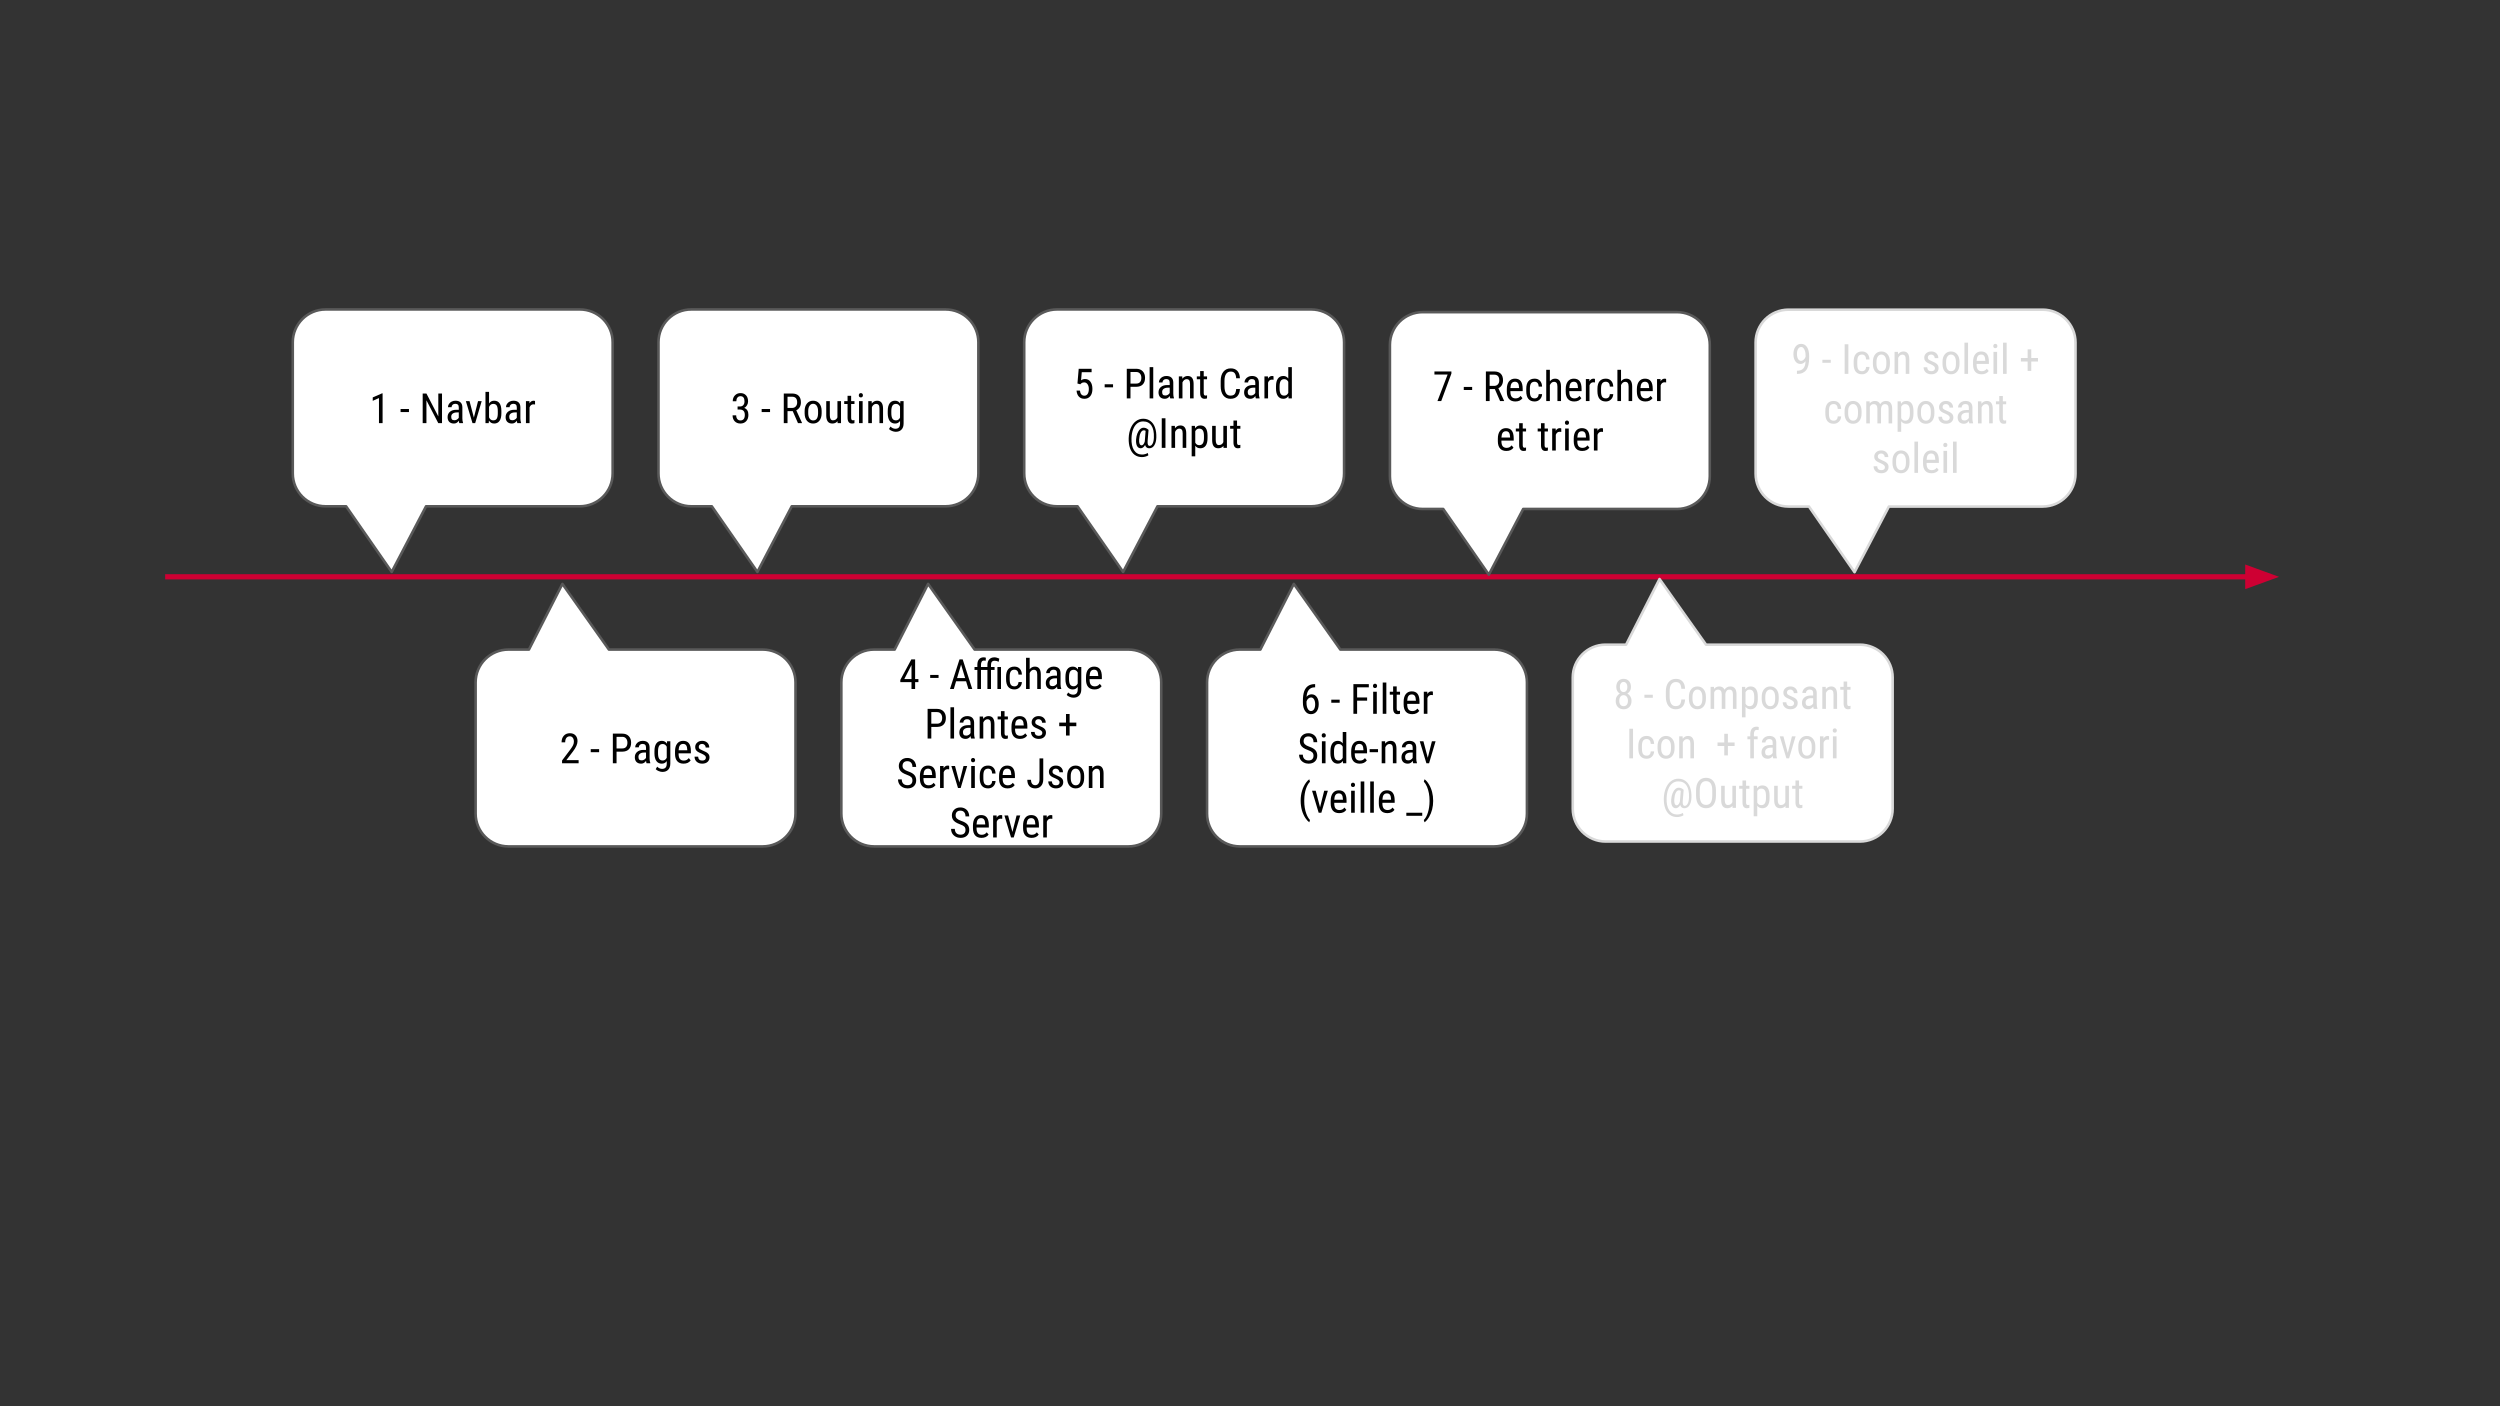 <svg version="1.1" viewBox="0.0 0.0 960.0 540.0" fill="none" stroke="none" stroke-linecap="square" stroke-miterlimit="10" xmlns:xlink="http://www.w3.org/1999/xlink" xmlns="http://www.w3.org/2000/svg"><rect x="0.0" y="0.0" width="960.0" height="540.0" fill="#333333" stroke="none"/><clipPath id="g2584d796cea_0_20.0"><path d="m0 0l960.0 0l0 540.0l-960.0 0l0 -540.0z" clip-rule="nonzero"/></clipPath><g clip-path="url(#g2584d796cea_0_20.0)"><path fill="#000000" fill-opacity="0.0" d="m0 0l960.0 0l0 540.0l-960.0 0z" fill-rule="evenodd"/><path fill="#000000" fill-opacity="0.0" d="m64.423 221.501l810.74 0" fill-rule="evenodd"/><path stroke="#ce0033" stroke-width="2.0" stroke-linejoin="round" stroke-linecap="butt" d="m64.423 221.501l798.74 0" fill-rule="evenodd"/><path fill="#ce0033" stroke="#ce0033" stroke-width="2.0" stroke-linecap="butt" d="m863.163 224.805l9.076 -3.303l-9.076 -3.303z" fill-rule="evenodd"/><path fill="#ffffff" d="m112.423 131.425l0 0c0 -6.958 5.641 -12.598 12.598 -12.598l7.874 0l0 0l30.709 0l59.055 0c3.341 0 6.546 1.327 8.908 3.69c2.363 2.363 3.69 5.567 3.69 8.908l0 31.496l0 0l0 18.898l0 0c0 6.958 -5.641 12.598 -12.598 12.598l-59.055 0l-13.196 25.208l-17.513 -25.208l-7.874 0c-6.958 0 -12.598 -5.641 -12.598 -12.598l0 0l0 -18.898l0 0z" fill-rule="evenodd"/><path stroke="#595959" stroke-width="1.0" stroke-linejoin="round" stroke-linecap="butt" d="m112.423 131.425l0 0c0 -6.958 5.641 -12.598 12.598 -12.598l7.874 0l0 0l30.709 0l59.055 0c3.341 0 6.546 1.327 8.908 3.69c2.363 2.363 3.69 5.567 3.69 8.908l0 31.496l0 0l0 18.898l0 0c0 6.958 -5.641 12.598 -12.598 12.598l-59.055 0l-13.196 25.208l-17.513 -25.208l-7.874 0c-6.958 0 -12.598 -5.641 -12.598 -12.598l0 0l0 -18.898l0 0z" fill-rule="evenodd"/><path fill="#000000" d="m146.914 162.482l-1.391 0l0 -9.641l-2.391 1.078l0 -1.312l3.562 -1.562l0.219 0l0 11.438zm10.125 -4.25l-3.219 0l0 -1.172l3.219 0l0 1.172zm12.695 4.25l-1.438 0l-4.547 -8.766l0 8.766l-1.438 0l0 -11.375l1.438 0l4.562 8.797l0 -8.797l1.422 0l0 11.375zm6.641 0q-0.125 -0.281 -0.188 -0.922q-0.734 1.078 -1.875 1.078q-1.141 0 -1.797 -0.641q-0.641 -0.656 -0.641 -1.828q0 -1.281 0.875 -2.031q0.875 -0.766 2.406 -0.781l1.016 0l0 -0.906q0 -0.75 -0.344 -1.062q-0.328 -0.328 -1.016 -0.328q-0.625 0 -1.016 0.375q-0.391 0.359 -0.391 0.938l-1.391 0q0 -0.656 0.375 -1.234q0.391 -0.594 1.031 -0.922q0.656 -0.344 1.453 -0.344q1.297 0 1.969 0.641q0.688 0.641 0.703 1.875l0 4.266q0 0.984 0.266 1.703l0 0.125l-1.438 0zm-1.844 -1.109q0.5 0 0.953 -0.281q0.469 -0.281 0.688 -0.703l0 -2.016l-0.781 0q-0.984 0.016 -1.562 0.453q-0.562 0.422 -0.562 1.188q0 0.719 0.281 1.047q0.297 0.312 0.984 0.312zm7.438 -1.0l1.594 -6.344l1.406 0l-2.5 8.453l-1.031 0l-2.547 -8.453l1.406 0l1.672 6.344zm10.562 -1.719q0 1.984 -0.719 2.984q-0.703 1.0 -2.047 1.0q-1.344 0 -2.016 -1.156l-0.078 1.0l-1.25 0l0 -12.0l1.375 0l0 4.469q0.672 -1.078 1.953 -1.078q1.391 0 2.078 0.984q0.703 0.984 0.703 2.969l0 0.828zm-1.375 -0.781q0 -1.5 -0.422 -2.141q-0.406 -0.641 -1.344 -0.641q-1.078 0 -1.594 1.156l0 4.031q0.516 1.141 1.609 1.141q0.938 0 1.344 -0.656q0.406 -0.656 0.406 -2.047l0 -0.844zm7.5 4.609q-0.125 -0.281 -0.188 -0.922q-0.734 1.078 -1.875 1.078q-1.141 0 -1.797 -0.641q-0.641 -0.656 -0.641 -1.828q0 -1.281 0.875 -2.031q0.875 -0.766 2.406 -0.781l1.016 0l0 -0.906q0 -0.75 -0.344 -1.062q-0.328 -0.328 -1.016 -0.328q-0.625 0 -1.016 0.375q-0.391 0.359 -0.391 0.938l-1.391 0q0 -0.656 0.375 -1.234q0.391 -0.594 1.031 -0.922q0.656 -0.344 1.453 -0.344q1.297 0 1.969 0.641q0.688 0.641 0.703 1.875l0 4.266q0 0.984 0.266 1.703l0 0.125l-1.438 0zm-1.844 -1.109q0.5 0 0.953 -0.281q0.469 -0.281 0.688 -0.703l0 -2.016l-0.781 0q-0.984 0.016 -1.562 0.453q-0.562 0.422 -0.562 1.188q0 0.719 0.281 1.047q0.297 0.312 0.984 0.312zm8.648 -6.047q-0.297 -0.062 -0.625 -0.062q-1.062 0 -1.484 1.172l0 6.047l-1.391 0l0 -8.453l1.344 0l0.031 0.859q0.547 -1.016 1.562 -1.016q0.328 0 0.547 0.109l0.016 1.344z" fill-rule="nonzero"/><path fill="#ffffff" d="m182.64 262.03l0 0c0 -6.958 5.641 -12.598 12.598 -12.598l7.874 0l12.846 -25.208l17.862 25.208l59.055 0c3.341 0 6.546 1.327 8.908 3.69c2.363 2.363 3.69 5.567 3.69 8.908l0 0l0 0l0 18.898l0 31.496c0 6.958 -5.641 12.598 -12.598 12.598l-59.055 0l-30.709 0l0 0l-7.874 0c-6.958 0 -12.598 -5.641 -12.598 -12.598l0 -31.496l0 -18.898l0 0z" fill-rule="evenodd"/><path stroke="#595959" stroke-width="1.0" stroke-linejoin="round" stroke-linecap="butt" d="m182.64 262.03l0 0c0 -6.958 5.641 -12.598 12.598 -12.598l7.874 0l12.846 -25.208l17.862 25.208l59.055 0c3.341 0 6.546 1.327 8.908 3.69c2.363 2.363 3.69 5.567 3.69 8.908l0 0l0 0l0 18.898l0 31.496c0 6.958 -5.641 12.598 -12.598 12.598l-59.055 0l-30.709 0l0 0l-7.874 0c-6.958 0 -12.598 -5.641 -12.598 -12.598l0 -31.496l0 -18.898l0 0z" fill-rule="evenodd"/><path fill="#000000" d="m222.186 293.087l-6.359 0l0 -1.047l3.234 -4.297q0.734 -0.984 1.016 -1.625q0.297 -0.641 0.297 -1.344q0 -0.906 -0.422 -1.469q-0.422 -0.562 -1.109 -0.562q-0.875 0 -1.344 0.594q-0.469 0.594 -0.469 1.719l-1.391 0q0 -1.562 0.859 -2.531q0.859 -0.969 2.344 -0.969q1.359 0 2.141 0.828q0.781 0.828 0.781 2.219q0 1.688 -1.766 3.984l-2.531 3.312l4.719 0l0 1.188zm7.875 -4.25l-3.219 0l0 -1.172l3.219 0l0 1.172zm6.695 -0.203l0 4.453l-1.422 0l0 -11.375l3.625 0q1.578 0 2.484 0.953q0.906 0.938 0.906 2.516q0 1.641 -0.859 2.531q-0.859 0.891 -2.438 0.922l-2.297 0zm0 -1.234l2.203 0q0.953 0 1.453 -0.562q0.516 -0.578 0.516 -1.641q0 -1.016 -0.531 -1.625q-0.516 -0.625 -1.438 -0.625l-2.203 0l0 4.453zm11.516 5.688q-0.125 -0.281 -0.188 -0.922q-0.734 1.078 -1.875 1.078q-1.141 0 -1.797 -0.641q-0.641 -0.656 -0.641 -1.828q0 -1.281 0.875 -2.031q0.875 -0.766 2.406 -0.781l1.016 0l0 -0.906q0 -0.75 -0.344 -1.062q-0.328 -0.328 -1.016 -0.328q-0.625 0 -1.016 0.375q-0.391 0.359 -0.391 0.938l-1.391 0q0 -0.656 0.375 -1.234q0.391 -0.594 1.031 -0.922q0.656 -0.344 1.453 -0.344q1.297 0 1.969 0.641q0.688 0.641 0.703 1.875l0 4.266q0 0.984 0.266 1.703l0 0.125l-1.438 0zm-1.844 -1.109q0.5 0 0.953 -0.281q0.469 -0.281 0.688 -0.703l0 -2.016l-0.781 0q-0.984 0.016 -1.562 0.453q-0.562 0.422 -0.562 1.188q0 0.719 0.281 1.047q0.297 0.312 0.984 0.312zm4.883 -3.5q0 -1.984 0.719 -2.984q0.719 -1.016 2.094 -1.016q1.297 0 1.969 1.094l0.062 -0.938l1.25 0l0 8.531q0 1.578 -0.812 2.406q-0.797 0.844 -2.234 0.844q-0.625 0 -1.406 -0.312q-0.766 -0.297 -1.156 -0.75l0.562 -0.953q0.859 0.844 1.891 0.844q1.734 0 1.781 -1.891l0 -1.109q-0.672 1.0 -1.906 1.0q-1.312 0 -2.047 -0.984q-0.734 -1.0 -0.766 -2.844l0 -0.938zm1.375 0.781q0 1.422 0.422 2.094q0.422 0.672 1.375 0.672q1.031 0 1.547 -1.062l0 -4.219q-0.547 -1.047 -1.531 -1.047q-0.953 0 -1.375 0.672q-0.422 0.672 -0.438 2.047l0 0.844zm9.805 3.984q-1.578 0 -2.422 -0.938q-0.844 -0.953 -0.859 -2.766l0 -1.031q0 -1.891 0.812 -2.953q0.828 -1.078 2.312 -1.078q1.484 0 2.219 0.953q0.734 0.938 0.75 2.938l0 0.906l-4.719 0l0 0.188q0 1.359 0.5 1.984q0.516 0.609 1.484 0.609q0.609 0 1.062 -0.219q0.469 -0.234 0.875 -0.734l0.719 0.875q-0.891 1.266 -2.734 1.266zm-0.156 -7.578q-0.859 0 -1.281 0.594q-0.406 0.578 -0.469 1.828l3.328 0l0 -0.188q-0.047 -1.203 -0.438 -1.719q-0.375 -0.516 -1.141 -0.516zm8.727 5.25q0 -0.438 -0.344 -0.75q-0.328 -0.328 -1.281 -0.766q-1.125 -0.453 -1.578 -0.781q-0.453 -0.328 -0.688 -0.75q-0.219 -0.422 -0.219 -1.0q0 -1.031 0.75 -1.703q0.75 -0.688 1.922 -0.688q1.234 0 1.984 0.719q0.75 0.719 0.75 1.844l-1.375 0q0 -0.578 -0.391 -0.969q-0.375 -0.406 -0.969 -0.406q-0.609 0 -0.953 0.312q-0.344 0.312 -0.344 0.844q0 0.422 0.25 0.688q0.25 0.25 1.219 0.672q1.547 0.609 2.094 1.188q0.562 0.562 0.562 1.453q0 1.094 -0.766 1.766q-0.75 0.656 -2.031 0.656q-1.312 0 -2.141 -0.75q-0.812 -0.766 -0.812 -1.938l1.391 0q0.016 0.703 0.422 1.109q0.406 0.391 1.141 0.391q0.688 0 1.047 -0.297q0.359 -0.312 0.359 -0.844z" fill-rule="nonzero"/><path fill="#ffffff" d="m252.857 131.425l0 0c0 -6.958 5.64 -12.598 12.598 -12.598l7.874 0l0 0l30.709 0l59.055 0c3.341 0 6.546 1.327 8.908 3.69c2.363 2.363 3.69 5.567 3.69 8.908l0 31.496l0 0l0 18.898l0 0c0 6.958 -5.641 12.598 -12.598 12.598l-59.055 0l-13.196 25.208l-17.513 -25.208l-7.874 0c-6.958 0 -12.598 -5.641 -12.598 -12.598l0 0l0 -18.898l0 0z" fill-rule="evenodd"/><path stroke="#595959" stroke-width="1.0" stroke-linejoin="round" stroke-linecap="butt" d="m252.857 131.425l0 0c0 -6.958 5.64 -12.598 12.598 -12.598l7.874 0l0 0l30.709 0l59.055 0c3.341 0 6.546 1.327 8.908 3.69c2.363 2.363 3.69 5.567 3.69 8.908l0 31.496l0 0l0 18.898l0 0c0 6.958 -5.641 12.598 -12.598 12.598l-59.055 0l-13.196 25.208l-17.513 -25.208l-7.874 0c-6.958 0 -12.598 -5.641 -12.598 -12.598l0 0l0 -18.898l0 0z" fill-rule="evenodd"/><path fill="#000000" d="m283.228 156.091l0.875 0q0.859 0 1.312 -0.516q0.469 -0.531 0.469 -1.438q0 -2.0 -1.547 -2.0q-0.75 0 -1.172 0.547q-0.422 0.531 -0.422 1.406l-1.375 0q0 -1.375 0.828 -2.25q0.844 -0.891 2.141 -0.891q1.344 0 2.125 0.844q0.797 0.828 0.797 2.375q0 0.781 -0.422 1.469q-0.406 0.688 -1.062 1.0q1.609 0.594 1.609 2.672q0 1.516 -0.844 2.422q-0.844 0.906 -2.219 0.906q-1.344 0 -2.188 -0.859q-0.828 -0.859 -0.828 -2.297l1.391 0q0 0.906 0.438 1.438q0.438 0.531 1.188 0.531q0.781 0 1.234 -0.516q0.453 -0.531 0.453 -1.594q0 -2.078 -1.953 -2.078l-0.828 0l0 -1.172zm12.469 2.141l-3.219 0l0 -1.172l3.219 0l0 1.172zm8.711 -0.359l-2.0 0l0 4.609l-1.438 0l0 -11.375l3.188 0q1.672 0 2.531 0.875q0.859 0.859 0.859 2.547q0 1.047 -0.469 1.844q-0.469 0.781 -1.312 1.172l2.203 4.844l0 0.094l-1.547 0l-2.016 -4.609zm-2.0 -1.219l1.734 0q0.891 0 1.422 -0.578q0.547 -0.578 0.547 -1.547q0 -2.188 -1.984 -2.188l-1.719 0l0 4.312zm6.57 1.203q0 -1.844 0.891 -2.906q0.891 -1.078 2.359 -1.078q1.469 0 2.359 1.047q0.906 1.047 0.922 2.844l0 0.891q0 1.844 -0.891 2.922q-0.891 1.062 -2.375 1.062q-1.469 0 -2.359 -1.031q-0.875 -1.047 -0.906 -2.828l0 -0.922zm1.375 0.797q0 1.312 0.516 2.062q0.516 0.734 1.375 0.734q1.828 0 1.891 -2.641l0 -0.953q0 -1.297 -0.516 -2.047q-0.516 -0.75 -1.391 -0.75q-0.844 0 -1.359 0.75q-0.516 0.75 -0.516 2.047l0 0.797zm11.25 3.078q-0.688 0.906 -2.0 0.906q-1.156 0 -1.75 -0.797q-0.578 -0.797 -0.578 -2.312l0 -5.5l1.375 0l0 5.406q0 1.969 1.188 1.969q1.25 0 1.734 -1.125l0 -6.25l1.375 0l0 8.453l-1.312 0l-0.031 -0.75zm5.234 -9.75l0 2.047l1.281 0l0 1.109l-1.281 0l0 5.25q0 0.5 0.156 0.766q0.172 0.25 0.578 0.25q0.266 0 0.547 -0.094l-0.016 1.172q-0.469 0.156 -0.953 0.156q-0.828 0 -1.266 -0.578q-0.422 -0.594 -0.422 -1.672l0 -5.25l-1.281 0l0 -1.109l1.281 0l0 -2.047l1.375 0zm4.414 10.5l-1.391 0l0 -8.453l1.391 0l0 8.453zm0.109 -10.703q0 0.359 -0.203 0.594q-0.188 0.234 -0.594 0.234q-0.391 0 -0.594 -0.234q-0.188 -0.234 -0.188 -0.578q0 -0.359 0.188 -0.594q0.203 -0.25 0.594 -0.25q0.391 0 0.594 0.25q0.203 0.234 0.203 0.578zm3.367 2.25l0.031 0.906q0.812 -1.062 2.062 -1.062q2.234 0 2.266 2.984l0 5.625l-1.375 0l0 -5.562q0 -0.984 -0.328 -1.406q-0.328 -0.422 -1.0 -0.422q-0.516 0 -0.922 0.344q-0.406 0.344 -0.656 0.906l0 6.141l-1.391 0l0 -8.453l1.312 0zm6.164 3.844q0 -1.984 0.719 -2.984q0.719 -1.016 2.094 -1.016q1.297 0 1.969 1.094l0.062 -0.938l1.25 0l0 8.531q0 1.578 -0.812 2.406q-0.797 0.844 -2.234 0.844q-0.625 0 -1.406 -0.312q-0.766 -0.297 -1.156 -0.75l0.562 -0.953q0.859 0.844 1.891 0.844q1.734 0 1.781 -1.891l0 -1.109q-0.672 1.0 -1.906 1.0q-1.312 0 -2.047 -0.984q-0.734 -1.0 -0.766 -2.844l0 -0.938zm1.375 0.781q0 1.422 0.422 2.094q0.422 0.672 1.375 0.672q1.031 0 1.547 -1.062l0 -4.219q-0.547 -1.047 -1.531 -1.047q-0.953 0 -1.375 0.672q-0.422 0.672 -0.438 2.047l0 0.844z" fill-rule="nonzero"/><path fill="#ffffff" d="m323.075 262.03l0 0c0 -6.958 5.641 -12.598 12.598 -12.598l7.874 0l12.846 -25.208l17.862 25.208l59.055 0c3.341 0 6.546 1.327 8.908 3.69c2.363 2.363 3.69 5.567 3.69 8.908l0 0l0 0l0 18.898l0 31.496c0 6.958 -5.641 12.598 -12.598 12.598l-59.055 0l-30.709 0l0 0l-7.874 0c-6.958 0 -12.598 -5.641 -12.598 -12.598l0 -31.496l0 -18.898l0 0z" fill-rule="evenodd"/><path stroke="#595959" stroke-width="1.0" stroke-linejoin="round" stroke-linecap="butt" d="m323.075 262.03l0 0c0 -6.958 5.641 -12.598 12.598 -12.598l7.874 0l12.846 -25.208l17.862 25.208l59.055 0c3.341 0 6.546 1.327 8.908 3.69c2.363 2.363 3.69 5.567 3.69 8.908l0 0l0 0l0 18.898l0 31.496c0 6.958 -5.641 12.598 -12.598 12.598l-59.055 0l-30.709 0l0 0l-7.874 0c-6.958 0 -12.598 -5.641 -12.598 -12.598l0 -31.496l0 -18.898l0 0z" fill-rule="evenodd"/><path fill="#000000" d="m351.406 260.759l1.266 0l0 1.188l-1.266 0l0 2.641l-1.391 0l0 -2.641l-4.297 0l0 -0.859l4.234 -7.875l1.453 0l0 7.547zm-4.156 0l2.766 0l0 -5.406l-2.766 5.406zm13.156 -0.422l-3.219 0l0 -1.172l3.219 0l0 1.172zm10.57 1.281l-3.844 0l-0.875 2.969l-1.469 0l3.656 -11.375l1.234 0l3.672 11.375l-1.469 0l-0.906 -2.969zm-3.469 -1.234l3.109 0l-1.562 -5.172l-1.547 5.172zm7.797 4.203l0 -7.344l-1.094 0l0 -1.109l1.094 0l0 -0.984q0.031 -1.281 0.656 -2.0q0.625 -0.734 1.781 -0.734q0.406 0 0.828 0.141l-0.062 1.172q-0.297 -0.078 -0.641 -0.078q-1.172 0 -1.172 1.688l0 0.797l2.469 0l0 -0.781q0.016 -1.391 0.719 -2.156q0.703 -0.781 1.969 -0.781q0.484 0 0.938 0.141q0.453 0.141 0.938 0.344l-0.234 1.219q-0.75 -0.391 -1.547 -0.391q-0.766 0 -1.094 0.422q-0.312 0.406 -0.312 1.25l0 0.734l1.375 0l0 1.109l-1.375 0l0 7.344l-1.375 0l0 -7.344l-2.469 0l0 7.344l-1.391 0zm9.078 0l-1.375 0l0 -8.453l1.375 0l0 8.453zm5.164 -1.031q0.688 0 1.094 -0.422q0.422 -0.422 0.469 -1.219l1.297 0q-0.047 1.219 -0.859 2.031q-0.812 0.797 -2.0 0.797q-1.562 0 -2.391 -0.984q-0.828 -1.0 -0.828 -2.953l0 -0.922q0 -1.922 0.812 -2.906q0.828 -1.0 2.406 -1.0q1.297 0 2.047 0.828q0.766 0.812 0.812 2.234l-1.297 0q-0.047 -0.938 -0.453 -1.406q-0.406 -0.469 -1.109 -0.469q-0.922 0 -1.375 0.609q-0.438 0.594 -0.453 1.984l0 1.078q0 1.484 0.438 2.109q0.438 0.609 1.391 0.609zm5.844 -6.562q0.781 -1.016 2.016 -1.016q2.234 0 2.266 2.984l0 5.625l-1.375 0l0 -5.562q0 -0.984 -0.328 -1.406q-0.328 -0.422 -1.0 -0.422q-0.516 0 -0.922 0.344q-0.406 0.344 -0.656 0.906l0 6.141l-1.391 0l0 -12.0l1.391 0l0 4.406zm10.695 7.594q-0.125 -0.281 -0.188 -0.922q-0.734 1.078 -1.875 1.078q-1.141 0 -1.797 -0.641q-0.641 -0.656 -0.641 -1.828q0 -1.281 0.875 -2.031q0.875 -0.766 2.406 -0.781l1.016 0l0 -0.906q0 -0.75 -0.344 -1.062q-0.328 -0.328 -1.016 -0.328q-0.625 0 -1.016 0.375q-0.391 0.359 -0.391 0.938l-1.391 0q0 -0.656 0.375 -1.234q0.391 -0.594 1.031 -0.922q0.656 -0.344 1.453 -0.344q1.297 0 1.969 0.641q0.688 0.641 0.703 1.875l0 4.266q0 0.984 0.266 1.703l0 0.125l-1.438 0zm-1.844 -1.109q0.5 0 0.953 -0.281q0.469 -0.281 0.688 -0.703l0 -2.016l-0.781 0q-0.984 0.016 -1.562 0.453q-0.562 0.422 -0.562 1.188q0 0.719 0.281 1.047q0.297 0.312 0.984 0.312zm4.883 -3.5q0 -1.984 0.719 -2.984q0.719 -1.016 2.094 -1.016q1.297 0 1.969 1.094l0.062 -0.938l1.25 0l0 8.531q0 1.578 -0.812 2.406q-0.797 0.844 -2.234 0.844q-0.625 0 -1.406 -0.312q-0.766 -0.297 -1.156 -0.75l0.562 -0.953q0.859 0.844 1.891 0.844q1.734 0 1.781 -1.891l0 -1.109q-0.672 1.0 -1.906 1.0q-1.312 0 -2.047 -0.984q-0.734 -1.0 -0.766 -2.844l0 -0.938zm1.375 0.781q0 1.422 0.422 2.094q0.422 0.672 1.375 0.672q1.031 0 1.547 -1.062l0 -4.219q-0.547 -1.047 -1.531 -1.047q-0.953 0 -1.375 0.672q-0.422 0.672 -0.438 2.047l0 0.844zm9.805 3.984q-1.578 0 -2.422 -0.938q-0.844 -0.953 -0.859 -2.766l0 -1.031q0 -1.891 0.812 -2.953q0.828 -1.078 2.312 -1.078q1.484 0 2.219 0.953q0.734 0.938 0.75 2.938l0 0.906l-4.719 0l0 0.188q0 1.359 0.5 1.984q0.516 0.609 1.484 0.609q0.609 0 1.062 -0.219q0.469 -0.234 0.875 -0.734l0.719 0.875q-0.891 1.266 -2.734 1.266zm-0.156 -7.578q-0.859 0 -1.281 0.594q-0.406 0.578 -0.469 1.828l3.328 0l0 -0.188q-0.047 -1.203 -0.438 -1.719q-0.375 -0.516 -1.141 -0.516z" fill-rule="nonzero"/><path fill="#000000" d="m357.621 279.134l0 4.453l-1.422 0l0 -11.375l3.625 0q1.578 0 2.484 0.953q0.906 0.938 0.906 2.516q0 1.641 -0.859 2.531q-0.859 0.891 -2.438 0.922l-2.297 0zm0 -1.234l2.203 0q0.953 0 1.453 -0.562q0.516 -0.578 0.516 -1.641q0 -1.016 -0.531 -1.625q-0.516 -0.625 -1.438 -0.625l-2.203 0l0 4.453zm8.742 5.688l-1.391 0l0 -12.0l1.391 0l0 12.0zm6.523 0q-0.125 -0.281 -0.188 -0.922q-0.734 1.078 -1.875 1.078q-1.141 0 -1.797 -0.641q-0.641 -0.656 -0.641 -1.828q0 -1.281 0.875 -2.031q0.875 -0.766 2.406 -0.781l1.016 0l0 -0.906q0 -0.75 -0.344 -1.062q-0.328 -0.328 -1.016 -0.328q-0.625 0 -1.016 0.375q-0.391 0.359 -0.391 0.938l-1.391 0q0 -0.656 0.375 -1.234q0.391 -0.594 1.031 -0.922q0.656 -0.344 1.453 -0.344q1.297 0 1.969 0.641q0.688 0.641 0.703 1.875l0 4.266q0 0.984 0.266 1.703l0 0.125l-1.438 0zm-1.844 -1.109q0.5 0 0.953 -0.281q0.469 -0.281 0.688 -0.703l0 -2.016l-0.781 0q-0.984 0.016 -1.562 0.453q-0.562 0.422 -0.562 1.188q0 0.719 0.281 1.047q0.297 0.312 0.984 0.312zm6.461 -7.344l0.031 0.906q0.812 -1.062 2.062 -1.062q2.234 0 2.266 2.984l0 5.625l-1.375 0l0 -5.562q0 -0.984 -0.328 -1.406q-0.328 -0.422 -1.0 -0.422q-0.516 0 -0.922 0.344q-0.406 0.344 -0.656 0.906l0 6.141l-1.391 0l0 -8.453l1.312 0zm8.242 -2.047l0 2.047l1.281 0l0 1.109l-1.281 0l0 5.25q0 0.5 0.156 0.766q0.172 0.25 0.578 0.25q0.266 0 0.547 -0.094l-0.016 1.172q-0.469 0.156 -0.953 0.156q-0.828 0 -1.266 -0.578q-0.422 -0.594 -0.422 -1.672l0 -5.25l-1.281 0l0 -1.109l1.281 0l0 -2.047l1.375 0zm5.945 10.656q-1.578 0 -2.422 -0.938q-0.844 -0.953 -0.859 -2.766l0 -1.031q0 -1.891 0.812 -2.953q0.828 -1.078 2.312 -1.078q1.484 0 2.219 0.953q0.734 0.938 0.75 2.938l0 0.906l-4.719 0l0 0.188q0 1.359 0.5 1.984q0.516 0.609 1.484 0.609q0.609 0 1.062 -0.219q0.469 -0.234 0.875 -0.734l0.719 0.875q-0.891 1.266 -2.734 1.266zm-0.156 -7.578q-0.859 0 -1.281 0.594q-0.406 0.578 -0.469 1.828l3.328 0l0 -0.188q-0.047 -1.203 -0.438 -1.719q-0.375 -0.516 -1.141 -0.516zm8.727 5.25q0 -0.438 -0.344 -0.75q-0.328 -0.328 -1.281 -0.766q-1.125 -0.453 -1.578 -0.781q-0.453 -0.328 -0.688 -0.75q-0.219 -0.422 -0.219 -1.0q0 -1.031 0.75 -1.703q0.75 -0.688 1.922 -0.688q1.234 0 1.984 0.719q0.75 0.719 0.75 1.844l-1.375 0q0 -0.578 -0.391 -0.969q-0.375 -0.406 -0.969 -0.406q-0.609 0 -0.953 0.312q-0.344 0.312 -0.344 0.844q0 0.422 0.25 0.688q0.25 0.25 1.219 0.672q1.547 0.609 2.094 1.188q0.562 0.562 0.562 1.453q0 1.094 -0.766 1.766q-0.75 0.656 -2.031 0.656q-1.312 0 -2.141 -0.75q-0.812 -0.766 -0.812 -1.938l1.391 0q0.016 0.703 0.422 1.109q0.406 0.391 1.141 0.391q0.688 0 1.047 -0.297q0.359 -0.312 0.359 -0.844zm10.469 -3.938l2.578 0l0 1.375l-2.578 0l0 3.594l-1.391 0l0 -3.594l-2.594 0l0 -1.375l2.594 0l0 -3.312l1.391 0l0 3.312z" fill-rule="nonzero"/><path fill="#000000" d="m350.375 299.712q0 -0.859 -0.469 -1.312q-0.453 -0.453 -1.656 -0.875q-1.203 -0.438 -1.844 -0.906q-0.641 -0.469 -0.953 -1.078q-0.312 -0.609 -0.312 -1.391q0 -1.344 0.891 -2.219q0.906 -0.875 2.375 -0.875q1.0 0 1.781 0.453q0.781 0.438 1.203 1.234q0.422 0.797 0.422 1.75l-1.438 0q0 -1.047 -0.516 -1.625q-0.5 -0.578 -1.453 -0.578q-0.875 0 -1.359 0.484q-0.469 0.484 -0.469 1.359q0 0.719 0.516 1.203q0.516 0.484 1.594 0.859q1.688 0.562 2.406 1.375q0.719 0.812 0.719 2.125q0 1.375 -0.906 2.219q-0.891 0.828 -2.438 0.828q-0.984 0 -1.828 -0.438q-0.844 -0.438 -1.328 -1.219q-0.469 -0.781 -0.469 -1.797l1.438 0q0 1.047 0.578 1.641q0.594 0.578 1.609 0.578q0.953 0 1.422 -0.484q0.484 -0.484 0.484 -1.312zm6.148 3.031q-1.578 0 -2.422 -0.938q-0.844 -0.953 -0.859 -2.766l0 -1.031q0 -1.891 0.812 -2.953q0.828 -1.078 2.312 -1.078q1.484 0 2.219 0.953q0.734 0.938 0.75 2.938l0 0.906l-4.719 0l0 0.188q0 1.359 0.5 1.984q0.516 0.609 1.484 0.609q0.609 0 1.062 -0.219q0.469 -0.234 0.875 -0.734l0.719 0.875q-0.891 1.266 -2.734 1.266zm-0.156 -7.578q-0.859 0 -1.281 0.594q-0.406 0.578 -0.469 1.828l3.328 0l0 -0.188q-0.047 -1.203 -0.438 -1.719q-0.375 -0.516 -1.141 -0.516zm8.117 0.266q-0.297 -0.062 -0.625 -0.062q-1.062 0 -1.484 1.172l0 6.047l-1.391 0l0 -8.453l1.344 0l0.031 0.859q0.547 -1.016 1.562 -1.016q0.328 0 0.547 0.109l0.016 1.344zm3.914 5.047l1.594 -6.344l1.406 0l-2.5 8.453l-1.031 0l-2.547 -8.453l1.406 0l1.672 6.344zm5.938 2.109l-1.391 0l0 -8.453l1.391 0l0 8.453zm0.109 -10.703q0 0.359 -0.203 0.594q-0.188 0.234 -0.594 0.234q-0.391 0 -0.594 -0.234q-0.188 -0.234 -0.188 -0.578q0 -0.359 0.188 -0.594q0.203 -0.25 0.594 -0.25q0.391 0 0.594 0.25q0.203 0.234 0.203 0.578zm4.992 9.672q0.688 0 1.094 -0.422q0.422 -0.422 0.469 -1.219l1.297 0q-0.047 1.219 -0.859 2.031q-0.812 0.797 -2.0 0.797q-1.562 0 -2.391 -0.984q-0.828 -1.0 -0.828 -2.953l0 -0.922q0 -1.922 0.812 -2.906q0.828 -1.0 2.406 -1.0q1.297 0 2.047 0.828q0.766 0.812 0.812 2.234l-1.297 0q-0.047 -0.938 -0.453 -1.406q-0.406 -0.469 -1.109 -0.469q-0.922 0 -1.375 0.609q-0.438 0.594 -0.453 1.984l0 1.078q0 1.484 0.438 2.109q0.438 0.609 1.391 0.609zm7.484 1.188q-1.578 0 -2.422 -0.938q-0.844 -0.953 -0.859 -2.766l0 -1.031q0 -1.891 0.812 -2.953q0.828 -1.078 2.312 -1.078q1.484 0 2.219 0.953q0.734 0.938 0.75 2.938l0 0.906l-4.719 0l0 0.188q0 1.359 0.5 1.984q0.516 0.609 1.484 0.609q0.609 0 1.062 -0.219q0.469 -0.234 0.875 -0.734l0.719 0.875q-0.891 1.266 -2.734 1.266zm-0.156 -7.578q-0.859 0 -1.281 0.594q-0.406 0.578 -0.469 1.828l3.328 0l0 -0.188q-0.047 -1.203 -0.438 -1.719q-0.375 -0.516 -1.141 -0.516zm12.406 -3.953l1.438 0l0 8.047q0 1.641 -0.844 2.562q-0.828 0.922 -2.234 0.922q-1.438 0 -2.25 -0.875q-0.797 -0.875 -0.797 -2.422l1.422 0q0 0.969 0.422 1.516q0.438 0.547 1.203 0.547q0.75 0 1.188 -0.594q0.453 -0.594 0.453 -1.656l0 -8.047zm7.719 9.203q0 -0.438 -0.344 -0.75q-0.328 -0.328 -1.281 -0.766q-1.125 -0.453 -1.578 -0.781q-0.453 -0.328 -0.688 -0.75q-0.219 -0.422 -0.219 -1.0q0 -1.031 0.75 -1.703q0.75 -0.688 1.922 -0.688q1.234 0 1.984 0.719q0.75 0.719 0.75 1.844l-1.375 0q0 -0.578 -0.391 -0.969q-0.375 -0.406 -0.969 -0.406q-0.609 0 -0.953 0.312q-0.344 0.312 -0.344 0.844q0 0.422 0.25 0.688q0.25 0.25 1.219 0.672q1.547 0.609 2.094 1.188q0.562 0.562 0.562 1.453q0 1.094 -0.766 1.766q-0.75 0.656 -2.031 0.656q-1.312 0 -2.141 -0.75q-0.812 -0.766 -0.812 -1.938l1.391 0q0.016 0.703 0.422 1.109q0.406 0.391 1.141 0.391q0.688 0 1.047 -0.297q0.359 -0.312 0.359 -0.844zm2.898 -2.453q0 -1.844 0.891 -2.906q0.891 -1.078 2.359 -1.078q1.469 0 2.359 1.047q0.906 1.047 0.922 2.844l0 0.891q0 1.844 -0.891 2.922q-0.891 1.062 -2.375 1.062q-1.469 0 -2.359 -1.031q-0.875 -1.047 -0.906 -2.828l0 -0.922zm1.375 0.797q0 1.312 0.516 2.062q0.516 0.734 1.375 0.734q1.828 0 1.891 -2.641l0 -0.953q0 -1.297 -0.516 -2.047q-0.516 -0.75 -1.391 -0.75q-0.844 0 -1.359 0.75q-0.516 0.75 -0.516 2.047l0 0.797zm8.25 -4.625l0.031 0.906q0.812 -1.062 2.062 -1.062q2.234 0 2.266 2.984l0 5.625l-1.375 0l0 -5.562q0 -0.984 -0.328 -1.406q-0.328 -0.422 -1.0 -0.422q-0.516 0 -0.922 0.344q-0.406 0.344 -0.656 0.906l0 6.141l-1.391 0l0 -8.453l1.312 0z" fill-rule="nonzero"/><path fill="#000000" d="m370.75 318.712q0 -0.859 -0.469 -1.312q-0.453 -0.453 -1.656 -0.875q-1.203 -0.438 -1.844 -0.906q-0.641 -0.469 -0.953 -1.078q-0.312 -0.609 -0.312 -1.391q0 -1.344 0.891 -2.219q0.906 -0.875 2.375 -0.875q1.0 0 1.781 0.453q0.781 0.438 1.203 1.234q0.422 0.797 0.422 1.75l-1.438 0q0 -1.047 -0.516 -1.625q-0.5 -0.578 -1.453 -0.578q-0.875 0 -1.359 0.484q-0.469 0.484 -0.469 1.359q0 0.719 0.516 1.203q0.516 0.484 1.594 0.859q1.688 0.562 2.406 1.375q0.719 0.812 0.719 2.125q0 1.375 -0.906 2.219q-0.891 0.828 -2.438 0.828q-0.984 0 -1.828 -0.438q-0.844 -0.438 -1.328 -1.219q-0.469 -0.781 -0.469 -1.797l1.438 0q0 1.047 0.578 1.641q0.594 0.578 1.609 0.578q0.953 0 1.422 -0.484q0.484 -0.484 0.484 -1.312zm6.148 3.031q-1.578 0 -2.422 -0.938q-0.844 -0.953 -0.859 -2.766l0 -1.031q0 -1.891 0.812 -2.953q0.828 -1.078 2.312 -1.078q1.484 0 2.219 0.953q0.734 0.938 0.75 2.938l0 0.906l-4.719 0l0 0.188q0 1.359 0.5 1.984q0.516 0.609 1.484 0.609q0.609 0 1.062 -0.219q0.469 -0.234 0.875 -0.734l0.719 0.875q-0.891 1.266 -2.734 1.266zm-0.156 -7.578q-0.859 0 -1.281 0.594q-0.406 0.578 -0.469 1.828l3.328 0l0 -0.188q-0.047 -1.203 -0.438 -1.719q-0.375 -0.516 -1.141 -0.516zm8.117 0.266q-0.297 -0.062 -0.625 -0.062q-1.062 0 -1.484 1.172l0 6.047l-1.391 0l0 -8.453l1.344 0l0.031 0.859q0.547 -1.016 1.562 -1.016q0.328 0 0.547 0.109l0.016 1.344zm3.914 5.047l1.594 -6.344l1.406 0l-2.5 8.453l-1.031 0l-2.547 -8.453l1.406 0l1.672 6.344zm7.367 2.266q-1.578 0 -2.422 -0.938q-0.844 -0.953 -0.859 -2.766l0 -1.031q0 -1.891 0.812 -2.953q0.828 -1.078 2.312 -1.078q1.484 0 2.219 0.953q0.734 0.938 0.75 2.938l0 0.906l-4.719 0l0 0.188q0 1.359 0.5 1.984q0.516 0.609 1.484 0.609q0.609 0 1.062 -0.219q0.469 -0.234 0.875 -0.734l0.719 0.875q-0.891 1.266 -2.734 1.266zm-0.156 -7.578q-0.859 0 -1.281 0.594q-0.406 0.578 -0.469 1.828l3.328 0l0 -0.188q-0.047 -1.203 -0.438 -1.719q-0.375 -0.516 -1.141 -0.516zm8.117 0.266q-0.297 -0.062 -0.625 -0.062q-1.062 0 -1.484 1.172l0 6.047l-1.391 0l0 -8.453l1.344 0l0.031 0.859q0.547 -1.016 1.562 -1.016q0.328 0 0.547 0.109l0.016 1.344z" fill-rule="nonzero"/><path fill="#ffffff" d="m393.292 131.425l0 0c0 -6.958 5.641 -12.598 12.598 -12.598l7.874 0l0 0l30.709 0l59.055 0c3.341 0 6.546 1.327 8.908 3.69c2.363 2.363 3.69 5.567 3.69 8.908l0 31.496l0 0l0 18.898l0 0c0 6.958 -5.641 12.598 -12.598 12.598l-59.055 0l-13.196 25.208l-17.513 -25.208l-7.874 0c-6.958 0 -12.598 -5.641 -12.598 -12.598l0 0l0 -18.898l0 0z" fill-rule="evenodd"/><path stroke="#595959" stroke-width="1.0" stroke-linejoin="round" stroke-linecap="butt" d="m393.292 131.425l0 0c0 -6.958 5.641 -12.598 12.598 -12.598l7.874 0l0 0l30.709 0l59.055 0c3.341 0 6.546 1.327 8.908 3.69c2.363 2.363 3.69 5.567 3.69 8.908l0 31.496l0 0l0 18.898l0 0c0 6.958 -5.641 12.598 -12.598 12.598l-59.055 0l-13.196 25.208l-17.513 -25.208l-7.874 0c-6.958 0 -12.598 -5.641 -12.598 -12.598l0 0l0 -18.898l0 0z" fill-rule="evenodd"/><path fill="#000000" d="m413.737 147.279l0.484 -5.672l4.953 0l0 1.328l-3.781 0l-0.266 3.109q0.703 -0.5 1.516 -0.5q1.328 0 2.078 1.031q0.766 1.031 0.766 2.781q0 1.766 -0.828 2.781q-0.828 1.0 -2.266 1.0q-1.281 0 -2.094 -0.828q-0.797 -0.844 -0.906 -2.328l1.297 0q0.109 0.984 0.547 1.484q0.453 0.484 1.156 0.484q0.812 0 1.266 -0.688q0.453 -0.703 0.453 -1.891q0 -1.125 -0.5 -1.828q-0.484 -0.703 -1.312 -0.703q-0.688 0 -1.094 0.359l-0.375 0.375l-1.094 -0.297zm13.672 1.453l-3.219 0l0 -1.172l3.219 0l0 1.172zm6.695 -0.203l0 4.453l-1.422 0l0 -11.375l3.625 0q1.578 0 2.484 0.953q0.906 0.938 0.906 2.516q0 1.641 -0.859 2.531q-0.859 0.891 -2.438 0.922l-2.297 0zm0 -1.234l2.203 0q0.953 0 1.453 -0.562q0.516 -0.578 0.516 -1.641q0 -1.016 -0.531 -1.625q-0.516 -0.625 -1.438 -0.625l-2.203 0l0 4.453zm8.742 5.688l-1.391 0l0 -12.0l1.391 0l0 12.0zm6.523 0q-0.125 -0.281 -0.188 -0.922q-0.734 1.078 -1.875 1.078q-1.141 0 -1.797 -0.641q-0.641 -0.656 -0.641 -1.828q0 -1.281 0.875 -2.031q0.875 -0.766 2.406 -0.781l1.016 0l0 -0.906q0 -0.75 -0.344 -1.062q-0.328 -0.328 -1.016 -0.328q-0.625 0 -1.016 0.375q-0.391 0.359 -0.391 0.938l-1.391 0q0 -0.656 0.375 -1.234q0.391 -0.594 1.031 -0.922q0.656 -0.344 1.453 -0.344q1.297 0 1.969 0.641q0.688 0.641 0.703 1.875l0 4.266q0 0.984 0.266 1.703l0 0.125l-1.438 0zm-1.844 -1.109q0.5 0 0.953 -0.281q0.469 -0.281 0.688 -0.703l0 -2.016l-0.781 0q-0.984 0.016 -1.562 0.453q-0.562 0.422 -0.562 1.188q0 0.719 0.281 1.047q0.297 0.312 0.984 0.312zm6.461 -7.344l0.031 0.906q0.812 -1.062 2.062 -1.062q2.234 0 2.266 2.984l0 5.625l-1.375 0l0 -5.562q0 -0.984 -0.328 -1.406q-0.328 -0.422 -1.0 -0.422q-0.516 0 -0.922 0.344q-0.406 0.344 -0.656 0.906l0 6.141l-1.391 0l0 -8.453l1.312 0zm8.242 -2.047l0 2.047l1.281 0l0 1.109l-1.281 0l0 5.25q0 0.5 0.156 0.766q0.172 0.25 0.578 0.25q0.266 0 0.547 -0.094l-0.016 1.172q-0.469 0.156 -0.953 0.156q-0.828 0 -1.266 -0.578q-0.422 -0.594 -0.422 -1.672l0 -5.25l-1.281 0l0 -1.109l1.281 0l0 -2.047l1.375 0zm13.906 6.891q-0.094 1.828 -1.031 2.797q-0.922 0.969 -2.625 0.969q-1.719 0 -2.734 -1.297q-1.0 -1.312 -1.0 -3.531l0 -2.062q0 -2.219 1.031 -3.5q1.047 -1.297 2.828 -1.297q1.656 0 2.547 0.984q0.906 0.984 0.984 2.828l-1.438 0q-0.094 -1.391 -0.594 -1.984q-0.484 -0.594 -1.5 -0.594q-1.156 0 -1.781 0.906q-0.625 0.906 -0.625 2.672l0 2.078q0 1.734 0.578 2.656q0.578 0.922 1.688 0.922q1.125 0 1.609 -0.547q0.5 -0.562 0.625 -2.0l1.438 0zm6.102 3.609q-0.125 -0.281 -0.188 -0.922q-0.734 1.078 -1.875 1.078q-1.141 0 -1.797 -0.641q-0.641 -0.656 -0.641 -1.828q0 -1.281 0.875 -2.031q0.875 -0.766 2.406 -0.781l1.016 0l0 -0.906q0 -0.75 -0.344 -1.062q-0.328 -0.328 -1.016 -0.328q-0.625 0 -1.016 0.375q-0.391 0.359 -0.391 0.938l-1.391 0q0 -0.656 0.375 -1.234q0.391 -0.594 1.031 -0.922q0.656 -0.344 1.453 -0.344q1.297 0 1.969 0.641q0.688 0.641 0.703 1.875l0 4.266q0 0.984 0.266 1.703l0 0.125l-1.438 0zm-1.844 -1.109q0.5 0 0.953 -0.281q0.469 -0.281 0.688 -0.703l0 -2.016l-0.781 0q-0.984 0.016 -1.562 0.453q-0.562 0.422 -0.562 1.188q0 0.719 0.281 1.047q0.297 0.312 0.984 0.312zm8.648 -6.047q-0.297 -0.062 -0.625 -0.062q-1.062 0 -1.484 1.172l0 6.047l-1.391 0l0 -8.453l1.344 0l0.031 0.859q0.547 -1.016 1.562 -1.016q0.328 0 0.547 0.109l0.016 1.344zm0.938 2.547q0 -1.953 0.719 -2.969q0.734 -1.031 2.109 -1.031q1.203 0 1.891 0.984l0 -4.375l1.375 0l0 12.0l-1.266 0l-0.062 -0.906q-0.688 1.062 -1.953 1.062q-1.312 0 -2.062 -1.016q-0.734 -1.031 -0.75 -2.891l0 -0.859zm1.375 0.781q0 1.422 0.422 2.094q0.422 0.672 1.375 0.672q1.031 0 1.547 -1.047l0 -4.266q-0.531 -1.016 -1.531 -1.016q-0.953 0 -1.375 0.672q-0.422 0.672 -0.438 2.047l0 0.844z" fill-rule="nonzero"/><path fill="#000000" d="m444.026 168.06q-0.062 1.828 -0.781 2.953q-0.703 1.125 -1.953 1.125q-1.203 0 -1.578 -1.25q-0.359 0.625 -0.797 0.938q-0.422 0.312 -0.875 0.312q-0.953 0 -1.438 -0.906q-0.469 -0.922 -0.344 -2.516q0.094 -1.266 0.5 -2.281q0.406 -1.031 1.031 -1.609q0.625 -0.578 1.297 -0.578q0.562 0 0.984 0.172q0.438 0.172 0.969 0.656l-0.359 4.328q-0.125 1.812 0.781 1.812q0.688 0 1.125 -0.844q0.453 -0.844 0.5 -2.312q0.125 -3.062 -0.938 -4.641q-1.062 -1.594 -3.188 -1.594q-1.312 0 -2.297 0.781q-0.984 0.781 -1.547 2.25q-0.562 1.453 -0.625 3.391q-0.109 2.953 0.953 4.625q1.078 1.672 3.094 1.672q0.609 0 1.203 -0.172q0.594 -0.172 0.984 -0.438l0.25 0.891q-0.406 0.312 -1.094 0.5q-0.672 0.203 -1.359 0.203q-1.641 0 -2.828 -0.875q-1.172 -0.875 -1.766 -2.531q-0.578 -1.656 -0.516 -3.875q0.078 -2.156 0.797 -3.875q0.734 -1.719 1.969 -2.641q1.25 -0.938 2.812 -0.938q1.609 0 2.781 0.891q1.188 0.875 1.75 2.516q0.578 1.625 0.5 3.859zm-6.594 0.656q-0.078 1.109 0.172 1.703q0.266 0.594 0.797 0.594q0.344 0 0.656 -0.375q0.328 -0.375 0.531 -1.078l0.016 -0.156l0.312 -3.969q-0.344 -0.188 -0.703 -0.188q-0.719 0 -1.203 0.938q-0.469 0.938 -0.578 2.531zm10.102 3.266l-1.422 0l0 -11.375l1.422 0l0 11.375zm3.625 -8.453l0.031 0.906q0.812 -1.062 2.062 -1.062q2.234 0 2.266 2.984l0 5.625l-1.375 0l0 -5.562q0 -0.984 -0.328 -1.406q-0.328 -0.422 -1.0 -0.422q-0.516 0 -0.922 0.344q-0.406 0.344 -0.656 0.906l0 6.141l-1.391 0l0 -8.453l1.312 0zm12.539 4.625q0 2.016 -0.719 3.0q-0.719 0.984 -2.047 0.984q-1.266 0 -1.953 -0.969l0 4.062l-1.375 0l0 -11.703l1.25 0l0.062 0.938q0.703 -1.094 2.0 -1.094q1.391 0 2.078 0.969q0.688 0.969 0.703 2.891l0 0.922zm-1.375 -0.781q0 -1.422 -0.438 -2.094q-0.438 -0.688 -1.406 -0.688q-0.984 0 -1.5 1.0l0 4.391q0.5 0.969 1.516 0.969q0.938 0 1.375 -0.672q0.453 -0.672 0.453 -2.062l0 -0.844zm7.469 3.859q-0.688 0.906 -2.0 0.906q-1.156 0 -1.75 -0.797q-0.578 -0.797 -0.578 -2.312l0 -5.5l1.375 0l0 5.406q0 1.969 1.188 1.969q1.25 0 1.734 -1.125l0 -6.25l1.375 0l0 8.453l-1.312 0l-0.031 -0.75zm5.234 -9.75l0 2.047l1.281 0l0 1.109l-1.281 0l0 5.25q0 0.5 0.156 0.766q0.172 0.25 0.578 0.25q0.266 0 0.547 -0.094l-0.016 1.172q-0.469 0.156 -0.953 0.156q-0.828 0 -1.266 -0.578q-0.422 -0.594 -0.422 -1.672l0 -5.25l-1.281 0l0 -1.109l1.281 0l0 -2.047l1.375 0z" fill-rule="nonzero"/><path fill="#ffffff" d="m463.509 262.03l0 0c0 -6.958 5.641 -12.598 12.598 -12.598l7.874 0l12.846 -25.208l17.862 25.208l59.055 0c3.341 0 6.546 1.327 8.908 3.69c2.363 2.363 3.69 5.567 3.69 8.908l0 0l0 0l0 18.898l0 31.496c0 6.958 -5.641 12.598 -12.598 12.598l-59.055 0l-30.709 0l0 0l-7.874 0c-6.958 0 -12.598 -5.641 -12.598 -12.598l0 -31.496l0 -18.898l0 0z" fill-rule="evenodd"/><path stroke="#595959" stroke-width="1.0" stroke-linejoin="round" stroke-linecap="butt" d="m463.509 262.03l0 0c0 -6.958 5.641 -12.598 12.598 -12.598l7.874 0l12.846 -25.208l17.862 25.208l59.055 0c3.341 0 6.546 1.327 8.908 3.69c2.363 2.363 3.69 5.567 3.69 8.908l0 0l0 0l0 18.898l0 31.496c0 6.958 -5.641 12.598 -12.598 12.598l-59.055 0l-30.709 0l0 0l-7.874 0c-6.958 0 -12.598 -5.641 -12.598 -12.598l0 -31.496l0 -18.898l0 0z" fill-rule="evenodd"/><path fill="#000000" d="m505.012 262.696l0 1.234l-0.234 0q-1.375 0.031 -2.156 0.938q-0.781 0.891 -0.906 2.703q0.766 -0.953 1.938 -0.953q1.266 0 2.0 1.047q0.734 1.031 0.734 2.703q0 1.797 -0.812 2.844q-0.812 1.031 -2.188 1.031q-1.391 0 -2.234 -1.219q-0.844 -1.234 -0.844 -3.266l0 -0.562q0 -2.344 0.5 -3.734q0.516 -1.391 1.5 -2.062q1.0 -0.672 2.469 -0.703l0.234 0zm-1.594 5.125q-0.562 0 -1.047 0.438q-0.469 0.422 -0.672 1.094l0 0.562q0 1.391 0.484 2.266q0.484 0.859 1.203 0.859q0.766 0 1.203 -0.703q0.438 -0.719 0.438 -1.891q0 -1.156 -0.438 -1.891q-0.438 -0.734 -1.172 -0.734zm11.016 2.016l-3.219 0l0 -1.172l3.219 0l0 1.172zm10.539 -0.781l-3.844 0l0 5.031l-1.422 0l0 -11.375l5.922 0l0 1.234l-4.5 0l0 3.891l3.844 0l0 1.219zm3.719 5.031l-1.391 0l0 -8.453l1.391 0l0 8.453zm0.109 -10.703q0 0.359 -0.203 0.594q-0.188 0.234 -0.594 0.234q-0.391 0 -0.594 -0.234q-0.188 -0.234 -0.188 -0.578q0 -0.359 0.188 -0.594q0.203 -0.25 0.594 -0.25q0.391 0 0.594 0.25q0.203 0.234 0.203 0.578zm3.555 10.703l-1.391 0l0 -12.0l1.391 0l0 12.0zm3.977 -10.5l0 2.047l1.281 0l0 1.109l-1.281 0l0 5.25q0 0.5 0.156 0.766q0.172 0.25 0.578 0.25q0.266 0 0.547 -0.094l-0.016 1.172q-0.469 0.156 -0.953 0.156q-0.828 0 -1.266 -0.578q-0.422 -0.594 -0.422 -1.672l0 -5.25l-1.281 0l0 -1.109l1.281 0l0 -2.047l1.375 0zm5.945 10.656q-1.578 0 -2.422 -0.938q-0.844 -0.953 -0.859 -2.766l0 -1.031q0 -1.891 0.812 -2.953q0.828 -1.078 2.312 -1.078q1.484 0 2.219 0.953q0.734 0.938 0.75 2.938l0 0.906l-4.719 0l0 0.188q0 1.359 0.5 1.984q0.516 0.609 1.484 0.609q0.609 0 1.062 -0.219q0.469 -0.234 0.875 -0.734l0.719 0.875q-0.891 1.266 -2.734 1.266zm-0.156 -7.578q-0.859 0 -1.281 0.594q-0.406 0.578 -0.469 1.828l3.328 0l0 -0.188q-0.047 -1.203 -0.438 -1.719q-0.375 -0.516 -1.141 -0.516zm8.117 0.266q-0.297 -0.062 -0.625 -0.062q-1.062 0 -1.484 1.172l0 6.047l-1.391 0l0 -8.453l1.344 0l0.031 0.859q0.547 -1.016 1.562 -1.016q0.328 0 0.547 0.109l0.016 1.344z" fill-rule="nonzero"/><path fill="#000000" d="m504.387 290.212q0 -0.859 -0.469 -1.312q-0.453 -0.453 -1.656 -0.875q-1.203 -0.438 -1.844 -0.906q-0.641 -0.469 -0.953 -1.078q-0.312 -0.609 -0.312 -1.391q0 -1.344 0.891 -2.219q0.906 -0.875 2.375 -0.875q1.0 0 1.781 0.453q0.781 0.438 1.203 1.234q0.422 0.797 0.422 1.75l-1.438 0q0 -1.047 -0.516 -1.625q-0.5 -0.578 -1.453 -0.578q-0.875 0 -1.359 0.484q-0.469 0.484 -0.469 1.359q0 0.719 0.516 1.203q0.516 0.484 1.594 0.859q1.688 0.562 2.406 1.375q0.719 0.812 0.719 2.125q0 1.375 -0.906 2.219q-0.891 0.828 -2.438 0.828q-0.984 0 -1.828 -0.438q-0.844 -0.438 -1.328 -1.219q-0.469 -0.781 -0.469 -1.797l1.438 0q0 1.047 0.578 1.641q0.594 0.578 1.609 0.578q0.953 0 1.422 -0.484q0.484 -0.484 0.484 -1.312zm4.617 2.875l-1.391 0l0 -8.453l1.391 0l0 8.453zm0.109 -10.703q0 0.359 -0.203 0.594q-0.188 0.234 -0.594 0.234q-0.391 0 -0.594 -0.234q-0.188 -0.234 -0.188 -0.578q0 -0.359 0.188 -0.594q0.203 -0.25 0.594 -0.25q0.391 0 0.594 0.25q0.203 0.234 0.203 0.578zm1.773 6.094q0 -1.953 0.719 -2.969q0.734 -1.031 2.109 -1.031q1.203 0 1.891 0.984l0 -4.375l1.375 0l0 12.0l-1.266 0l-0.062 -0.906q-0.688 1.062 -1.953 1.062q-1.312 0 -2.062 -1.016q-0.734 -1.031 -0.75 -2.891l0 -0.859zm1.375 0.781q0 1.422 0.422 2.094q0.422 0.672 1.375 0.672q1.031 0 1.547 -1.047l0 -4.266q-0.531 -1.016 -1.531 -1.016q-0.953 0 -1.375 0.672q-0.422 0.672 -0.438 2.047l0 0.844zm9.875 3.984q-1.578 0 -2.422 -0.938q-0.844 -0.953 -0.859 -2.766l0 -1.031q0 -1.891 0.812 -2.953q0.828 -1.078 2.312 -1.078q1.484 0 2.219 0.953q0.734 0.938 0.75 2.938l0 0.906l-4.719 0l0 0.188q0 1.359 0.5 1.984q0.516 0.609 1.484 0.609q0.609 0 1.062 -0.219q0.469 -0.234 0.875 -0.734l0.719 0.875q-0.891 1.266 -2.734 1.266zm-0.156 -7.578q-0.859 0 -1.281 0.594q-0.406 0.578 -0.469 1.828l3.328 0l0 -0.188q-0.047 -1.203 -0.438 -1.719q-0.375 -0.516 -1.141 -0.516zm7.18 3.172l-3.219 0l0 -1.172l3.219 0l0 1.172zm2.719 -4.203l0.031 0.906q0.812 -1.062 2.062 -1.062q2.234 0 2.266 2.984l0 5.625l-1.375 0l0 -5.562q0 -0.984 -0.328 -1.406q-0.328 -0.422 -1.0 -0.422q-0.516 0 -0.922 0.344q-0.406 0.344 -0.656 0.906l0 6.141l-1.391 0l0 -8.453l1.312 0zm10.789 8.453q-0.125 -0.281 -0.188 -0.922q-0.734 1.078 -1.875 1.078q-1.141 0 -1.797 -0.641q-0.641 -0.656 -0.641 -1.828q0 -1.281 0.875 -2.031q0.875 -0.766 2.406 -0.781l1.016 0l0 -0.906q0 -0.75 -0.344 -1.062q-0.328 -0.328 -1.016 -0.328q-0.625 0 -1.016 0.375q-0.391 0.359 -0.391 0.938l-1.391 0q0 -0.656 0.375 -1.234q0.391 -0.594 1.031 -0.922q0.656 -0.344 1.453 -0.344q1.297 0 1.969 0.641q0.688 0.641 0.703 1.875l0 4.266q0 0.984 0.266 1.703l0 0.125l-1.438 0zm-1.844 -1.109q0.5 0 0.953 -0.281q0.469 -0.281 0.688 -0.703l0 -2.016l-0.781 0q-0.984 0.016 -1.562 0.453q-0.562 0.422 -0.562 1.188q0 0.719 0.281 1.047q0.297 0.312 0.984 0.312zm7.438 -1.0l1.594 -6.344l1.406 0l-2.5 8.453l-1.031 0l-2.547 -8.453l1.406 0l1.672 6.344z" fill-rule="nonzero"/><path fill="#000000" d="m499.454 307.462q0 -2.047 0.547 -3.844q0.562 -1.812 1.578 -3.172q0.609 -0.812 1.188 -1.203l0.266 0.953q-0.938 0.906 -1.547 2.719q-0.594 1.797 -0.641 4.016l-0.016 0.625q0 2.75 0.781 4.875q0.578 1.578 1.422 2.453l-0.266 0.875q-0.719 -0.484 -1.469 -1.594q-1.844 -2.797 -1.844 -6.703zm7.445 2.516l1.594 -6.344l1.406 0l-2.5 8.453l-1.031 0l-2.547 -8.453l1.406 0l1.672 6.344zm7.367 2.266q-1.578 0 -2.422 -0.938q-0.844 -0.953 -0.859 -2.766l0 -1.031q0 -1.891 0.812 -2.953q0.828 -1.078 2.312 -1.078q1.484 0 2.219 0.953q0.734 0.938 0.75 2.938l0 0.906l-4.719 0l0 0.188q0 1.359 0.5 1.984q0.516 0.609 1.484 0.609q0.609 0 1.062 -0.219q0.469 -0.234 0.875 -0.734l0.719 0.875q-0.891 1.266 -2.734 1.266zm-0.156 -7.578q-0.859 0 -1.281 0.594q-0.406 0.578 -0.469 1.828l3.328 0l0 -0.188q-0.047 -1.203 -0.438 -1.719q-0.375 -0.516 -1.141 -0.516zm6.117 7.422l-1.391 0l0 -8.453l1.391 0l0 8.453zm0.109 -10.703q0 0.359 -0.203 0.594q-0.188 0.234 -0.594 0.234q-0.391 0 -0.594 -0.234q-0.188 -0.234 -0.188 -0.578q0 -0.359 0.188 -0.594q0.203 -0.25 0.594 -0.25q0.391 0 0.594 0.25q0.203 0.234 0.203 0.578zm3.555 10.703l-1.391 0l0 -12.0l1.391 0l0 12.0zm3.664 0l-1.391 0l0 -12.0l1.391 0l0 12.0zm5.195 0.156q-1.578 0 -2.422 -0.938q-0.844 -0.953 -0.859 -2.766l0 -1.031q0 -1.891 0.812 -2.953q0.828 -1.078 2.312 -1.078q1.484 0 2.219 0.953q0.734 0.938 0.75 2.938l0 0.906l-4.719 0l0 0.188q0 1.359 0.5 1.984q0.516 0.609 1.484 0.609q0.609 0 1.062 -0.219q0.469 -0.234 0.875 -0.734l0.719 0.875q-0.891 1.266 -2.734 1.266zm-0.156 -7.578q-0.859 0 -1.281 0.594q-0.406 0.578 -0.469 1.828l3.328 0l0 -0.188q-0.047 -1.203 -0.438 -1.719q-0.375 -0.516 -1.141 -0.516zm13.547 8.609l-6.109 0l0 -1.188l6.109 0l0 1.188zm4.195 -5.734q0 3.484 -1.562 6.172q-0.844 1.438 -1.75 2.047l-0.281 -0.875q0.984 -0.953 1.578 -2.891q0.609 -1.953 0.625 -4.266l0 -0.281q0 -2.969 -0.969 -5.312q-0.547 -1.281 -1.234 -2.0l0.281 -0.891q0.859 0.578 1.656 1.906q1.656 2.719 1.656 6.391z" fill-rule="nonzero"/><path fill="#ffffff" d="m533.725 132.457l0 0c0 -6.958 5.641 -12.598 12.598 -12.598l7.874 0l0 0l30.709 0l59.055 0c3.341 0 6.546 1.327 8.908 3.69c2.363 2.363 3.69 5.567 3.69 8.908l0 31.496l0 0l0 18.898l0 0c0 6.958 -5.641 12.598 -12.598 12.598l-59.055 0l-13.196 25.208l-17.513 -25.208l-7.874 0c-6.958 0 -12.598 -5.641 -12.598 -12.598l0 0l0 -18.898l0 0z" fill-rule="evenodd"/><path stroke="#595959" stroke-width="1.0" stroke-linejoin="round" stroke-linecap="butt" d="m533.725 132.457l0 0c0 -6.958 5.641 -12.598 12.598 -12.598l7.874 0l0 0l30.709 0l59.055 0c3.341 0 6.546 1.327 8.908 3.69c2.363 2.363 3.69 5.567 3.69 8.908l0 31.496l0 0l0 18.898l0 0c0 6.958 -5.641 12.598 -12.598 12.598l-59.055 0l-13.196 25.208l-17.513 -25.208l-7.874 0c-6.958 0 -12.598 -5.641 -12.598 -12.598l0 0l0 -18.898l0 0z" fill-rule="evenodd"/><path fill="#000000" d="m557.338 143.451l-3.906 10.562l-1.453 0l3.906 -10.188l-5.062 0l0 -1.188l6.516 0l0 0.812zm7.969 6.312l-3.219 0l0 -1.172l3.219 0l0 1.172zm8.711 -0.359l-2.0 0l0 4.609l-1.438 0l0 -11.375l3.188 0q1.672 0 2.531 0.875q0.859 0.859 0.859 2.547q0 1.047 -0.469 1.844q-0.469 0.781 -1.312 1.172l2.203 4.844l0 0.094l-1.547 0l-2.016 -4.609zm-2.0 -1.219l1.734 0q0.891 0 1.422 -0.578q0.547 -0.578 0.547 -1.547q0 -2.188 -1.984 -2.188l-1.719 0l0 4.312zm9.883 5.984q-1.578 0 -2.422 -0.938q-0.844 -0.953 -0.859 -2.766l0 -1.031q0 -1.891 0.812 -2.953q0.828 -1.078 2.312 -1.078q1.484 0 2.219 0.953q0.734 0.938 0.75 2.938l0 0.906l-4.719 0l0 0.188q0 1.359 0.5 1.984q0.516 0.609 1.484 0.609q0.609 0 1.062 -0.219q0.469 -0.234 0.875 -0.734l0.719 0.875q-0.891 1.266 -2.734 1.266zm-0.156 -7.578q-0.859 0 -1.281 0.594q-0.406 0.578 -0.469 1.828l3.328 0l0 -0.188q-0.047 -1.203 -0.438 -1.719q-0.375 -0.516 -1.141 -0.516zm7.555 6.391q0.688 0 1.094 -0.422q0.422 -0.422 0.469 -1.219l1.297 0q-0.047 1.219 -0.859 2.031q-0.812 0.797 -2.0 0.797q-1.562 0 -2.391 -0.984q-0.828 -1.0 -0.828 -2.953l0 -0.922q0 -1.922 0.812 -2.906q0.828 -1.0 2.406 -1.0q1.297 0 2.047 0.828q0.766 0.812 0.812 2.234l-1.297 0q-0.047 -0.938 -0.453 -1.406q-0.406 -0.469 -1.109 -0.469q-0.922 0 -1.375 0.609q-0.438 0.594 -0.453 1.984l0 1.078q0 1.484 0.438 2.109q0.438 0.609 1.391 0.609zm5.844 -6.562q0.781 -1.016 2.016 -1.016q2.234 0 2.266 2.984l0 5.625l-1.375 0l0 -5.562q0 -0.984 -0.328 -1.406q-0.328 -0.422 -1.0 -0.422q-0.516 0 -0.922 0.344q-0.406 0.344 -0.656 0.906l0 6.141l-1.391 0l0 -12.0l1.391 0l0 4.406zm9.367 7.75q-1.578 0 -2.422 -0.938q-0.844 -0.953 -0.859 -2.766l0 -1.031q0 -1.891 0.812 -2.953q0.828 -1.078 2.312 -1.078q1.484 0 2.219 0.953q0.734 0.938 0.75 2.938l0 0.906l-4.719 0l0 0.188q0 1.359 0.5 1.984q0.516 0.609 1.484 0.609q0.609 0 1.062 -0.219q0.469 -0.234 0.875 -0.734l0.719 0.875q-0.891 1.266 -2.734 1.266zm-0.156 -7.578q-0.859 0 -1.281 0.594q-0.406 0.578 -0.469 1.828l3.328 0l0 -0.188q-0.047 -1.203 -0.438 -1.719q-0.375 -0.516 -1.141 -0.516zm8.117 0.266q-0.297 -0.062 -0.625 -0.062q-1.062 0 -1.484 1.172l0 6.047l-1.391 0l0 -8.453l1.344 0l0.031 0.859q0.547 -1.016 1.562 -1.016q0.328 0 0.547 0.109l0.016 1.344zm4.156 6.125q0.688 0 1.094 -0.422q0.422 -0.422 0.469 -1.219l1.297 0q-0.047 1.219 -0.859 2.031q-0.812 0.797 -2.0 0.797q-1.562 0 -2.391 -0.984q-0.828 -1.0 -0.828 -2.953l0 -0.922q0 -1.922 0.812 -2.906q0.828 -1.0 2.406 -1.0q1.297 0 2.047 0.828q0.766 0.812 0.812 2.234l-1.297 0q-0.047 -0.938 -0.453 -1.406q-0.406 -0.469 -1.109 -0.469q-0.922 0 -1.375 0.609q-0.438 0.594 -0.453 1.984l0 1.078q0 1.484 0.438 2.109q0.438 0.609 1.391 0.609zm5.844 -6.562q0.781 -1.016 2.016 -1.016q2.234 0 2.266 2.984l0 5.625l-1.375 0l0 -5.562q0 -0.984 -0.328 -1.406q-0.328 -0.422 -1.0 -0.422q-0.516 0 -0.922 0.344q-0.406 0.344 -0.656 0.906l0 6.141l-1.391 0l0 -12.0l1.391 0l0 4.406zm9.367 7.75q-1.578 0 -2.422 -0.938q-0.844 -0.953 -0.859 -2.766l0 -1.031q0 -1.891 0.812 -2.953q0.828 -1.078 2.312 -1.078q1.484 0 2.219 0.953q0.734 0.938 0.75 2.938l0 0.906l-4.719 0l0 0.188q0 1.359 0.5 1.984q0.516 0.609 1.484 0.609q0.609 0 1.062 -0.219q0.469 -0.234 0.875 -0.734l0.719 0.875q-0.891 1.266 -2.734 1.266zm-0.156 -7.578q-0.859 0 -1.281 0.594q-0.406 0.578 -0.469 1.828l3.328 0l0 -0.188q-0.047 -1.203 -0.438 -1.719q-0.375 -0.516 -1.141 -0.516zm8.117 0.266q-0.297 -0.062 -0.625 -0.062q-1.062 0 -1.484 1.172l0 6.047l-1.391 0l0 -8.453l1.344 0l0.031 0.859q0.547 -1.016 1.562 -1.016q0.328 0 0.547 0.109l0.016 1.344z" fill-rule="nonzero"/><path fill="#000000" d="m578.455 173.17q-1.578 0 -2.422 -0.938q-0.844 -0.953 -0.859 -2.766l0 -1.031q0 -1.891 0.812 -2.953q0.828 -1.078 2.312 -1.078q1.484 0 2.219 0.953q0.734 0.938 0.75 2.938l0 0.906l-4.719 0l0 0.188q0 1.359 0.5 1.984q0.516 0.609 1.484 0.609q0.609 0 1.062 -0.219q0.469 -0.234 0.875 -0.734l0.719 0.875q-0.891 1.266 -2.734 1.266zm-0.156 -7.578q-0.859 0 -1.281 0.594q-0.406 0.578 -0.469 1.828l3.328 0l0 -0.188q-0.047 -1.203 -0.438 -1.719q-0.375 -0.516 -1.141 -0.516zm6.43 -3.078l0 2.047l1.281 0l0 1.109l-1.281 0l0 5.25q0 0.5 0.156 0.766q0.172 0.25 0.578 0.25q0.266 0 0.547 -0.094l-0.016 1.172q-0.469 0.156 -0.953 0.156q-0.828 0 -1.266 -0.578q-0.422 -0.594 -0.422 -1.672l0 -5.25l-1.281 0l0 -1.109l1.281 0l0 -2.047l1.375 0zm8.391 0l0 2.047l1.281 0l0 1.109l-1.281 0l0 5.25q0 0.5 0.156 0.766q0.172 0.25 0.578 0.25q0.266 0 0.547 -0.094l-0.016 1.172q-0.469 0.156 -0.953 0.156q-0.828 0 -1.266 -0.578q-0.422 -0.594 -0.422 -1.672l0 -5.25l-1.281 0l0 -1.109l1.281 0l0 -2.047l1.375 0zm6.414 3.344q-0.297 -0.062 -0.625 -0.062q-1.062 0 -1.484 1.172l0 6.047l-1.391 0l0 -8.453l1.344 0l0.031 0.859q0.547 -1.016 1.562 -1.016q0.328 0 0.547 0.109l0.016 1.344zm2.867 7.156l-1.391 0l0 -8.453l1.391 0l0 8.453zm0.109 -10.703q0 0.359 -0.203 0.594q-0.188 0.234 -0.594 0.234q-0.391 0 -0.594 -0.234q-0.188 -0.234 -0.188 -0.578q0 -0.359 0.188 -0.594q0.203 -0.25 0.594 -0.25q0.391 0 0.594 0.25q0.203 0.234 0.203 0.578zm5.086 10.859q-1.578 0 -2.422 -0.938q-0.844 -0.953 -0.859 -2.766l0 -1.031q0 -1.891 0.812 -2.953q0.828 -1.078 2.312 -1.078q1.484 0 2.219 0.953q0.734 0.938 0.75 2.938l0 0.906l-4.719 0l0 0.188q0 1.359 0.5 1.984q0.516 0.609 1.484 0.609q0.609 0 1.062 -0.219q0.469 -0.234 0.875 -0.734l0.719 0.875q-0.891 1.266 -2.734 1.266zm-0.156 -7.578q-0.859 0 -1.281 0.594q-0.406 0.578 -0.469 1.828l3.328 0l0 -0.188q-0.047 -1.203 -0.438 -1.719q-0.375 -0.516 -1.141 -0.516zm8.117 0.266q-0.297 -0.062 -0.625 -0.062q-1.062 0 -1.484 1.172l0 6.047l-1.391 0l0 -8.453l1.344 0l0.031 0.859q0.547 -1.016 1.562 -1.016q0.328 0 0.547 0.109l0.016 1.344z" fill-rule="nonzero"/><path fill="#ffffff" d="m603.945 260.151l0 0c0 -6.958 5.641 -12.598 12.598 -12.598l7.874 0l12.846 -25.208l17.862 25.208l59.055 0c3.341 0 6.546 1.327 8.908 3.69c2.363 2.363 3.69 5.567 3.69 8.908l0 0l0 0l0 18.898l0 31.496c0 6.958 -5.641 12.598 -12.598 12.598l-59.055 0l-30.709 0l0 0l-7.874 0c-6.958 0 -12.598 -5.641 -12.598 -12.598l0 -31.496l0 -18.898l0 0z" fill-rule="evenodd"/><path stroke="#d9d9d9" stroke-width="1.0" stroke-linejoin="round" stroke-linecap="butt" d="m603.945 260.151l0 0c0 -6.958 5.641 -12.598 12.598 -12.598l7.874 0l12.846 -25.208l17.862 25.208l59.055 0c3.341 0 6.546 1.327 8.908 3.69c2.363 2.363 3.69 5.567 3.69 8.908l0 0l0 0l0 18.898l0 31.496c0 6.958 -5.641 12.598 -12.598 12.598l-59.055 0l-30.709 0l0 0l-7.874 0c-6.958 0 -12.598 -5.641 -12.598 -12.598l0 -31.496l0 -18.898l0 0z" fill-rule="evenodd"/><path fill="#d9d9d9" d="m626.288 263.801q0 0.844 -0.375 1.516q-0.375 0.656 -1.016 1.031q0.75 0.391 1.172 1.125q0.438 0.734 0.438 1.656q0 1.469 -0.828 2.359q-0.828 0.875 -2.203 0.875q-1.375 0 -2.219 -0.875q-0.828 -0.891 -0.828 -2.359q0 -0.938 0.422 -1.672q0.438 -0.734 1.172 -1.109q-0.641 -0.375 -1.016 -1.031q-0.359 -0.672 -0.359 -1.516q0 -1.438 0.766 -2.281q0.781 -0.844 2.062 -0.844q1.266 0 2.031 0.844q0.781 0.828 0.781 2.281zm-1.156 5.297q0 -0.969 -0.469 -1.562q-0.453 -0.594 -1.203 -0.594q-0.766 0 -1.219 0.594q-0.438 0.594 -0.438 1.562q0 0.984 0.438 1.531q0.438 0.547 1.234 0.547q0.797 0 1.219 -0.547q0.438 -0.547 0.438 -1.531zm-0.219 -5.281q0 -0.859 -0.406 -1.406q-0.406 -0.547 -1.031 -0.547q-0.672 0 -1.062 0.547q-0.391 0.531 -0.391 1.406q0 0.891 0.391 1.422q0.406 0.516 1.062 0.516q0.656 0 1.047 -0.531q0.391 -0.531 0.391 -1.406zm9.766 4.141l-3.219 0l0 -1.172l3.219 0l0 1.172zm12.398 0.641q-0.094 1.828 -1.031 2.797q-0.922 0.969 -2.625 0.969q-1.719 0 -2.734 -1.297q-1.0 -1.312 -1.0 -3.531l0 -2.062q0 -2.219 1.031 -3.5q1.047 -1.297 2.828 -1.297q1.656 0 2.547 0.984q0.906 0.984 0.984 2.828l-1.438 0q-0.094 -1.391 -0.594 -1.984q-0.484 -0.594 -1.5 -0.594q-1.156 0 -1.781 0.906q-0.625 0.906 -0.625 2.672l0 2.078q0 1.734 0.578 2.656q0.578 0.922 1.688 0.922q1.125 0 1.609 -0.547q0.5 -0.562 0.625 -2.0l1.438 0zm1.461 -1.016q0 -1.844 0.891 -2.906q0.891 -1.078 2.359 -1.078q1.469 0 2.359 1.047q0.906 1.047 0.922 2.844l0 0.891q0 1.844 -0.891 2.922q-0.891 1.062 -2.375 1.062q-1.469 0 -2.359 -1.031q-0.875 -1.047 -0.906 -2.828l0 -0.922zm1.375 0.797q0 1.312 0.516 2.062q0.516 0.734 1.375 0.734q1.828 0 1.891 -2.641l0 -0.953q0 -1.297 -0.516 -2.047q-0.516 -0.75 -1.391 -0.75q-0.844 0 -1.359 0.75q-0.516 0.75 -0.516 2.047l0 0.797zm8.25 -4.625l0.031 0.781q0.766 -0.938 2.031 -0.938q1.422 0 1.984 1.219q0.797 -1.219 2.219 -1.219q2.328 0 2.391 2.906l0 5.703l-1.375 0l0 -5.562q0 -0.922 -0.328 -1.375q-0.328 -0.453 -1.109 -0.453q-0.625 0 -1.016 0.484q-0.391 0.484 -0.453 1.234l0 5.672l-1.391 0l0 -5.625q-0.031 -1.766 -1.438 -1.766q-1.047 0 -1.469 1.047l0 6.344l-1.375 0l0 -8.453l1.297 0zm16.836 4.625q0 2.016 -0.719 3.0q-0.719 0.984 -2.047 0.984q-1.266 0 -1.953 -0.969l0 4.062l-1.375 0l0 -11.703l1.25 0l0.062 0.938q0.703 -1.094 2.0 -1.094q1.391 0 2.078 0.969q0.688 0.969 0.703 2.891l0 0.922zm-1.375 -0.781q0 -1.422 -0.438 -2.094q-0.438 -0.688 -1.406 -0.688q-0.984 0 -1.5 1.0l0 4.391q0.5 0.969 1.516 0.969q0.938 0 1.375 -0.672q0.453 -0.672 0.453 -2.062l0 -0.844zm2.875 -0.016q0 -1.844 0.891 -2.906q0.891 -1.078 2.359 -1.078q1.469 0 2.359 1.047q0.906 1.047 0.922 2.844l0 0.891q0 1.844 -0.891 2.922q-0.891 1.062 -2.375 1.062q-1.469 0 -2.359 -1.031q-0.875 -1.047 -0.906 -2.828l0 -0.922zm1.375 0.797q0 1.312 0.516 2.062q0.516 0.734 1.375 0.734q1.828 0 1.891 -2.641l0 -0.953q0 -1.297 -0.516 -2.047q-0.516 -0.75 -1.391 -0.75q-0.844 0 -1.359 0.75q-0.516 0.75 -0.516 2.047l0 0.797zm11.047 1.656q0 -0.438 -0.344 -0.75q-0.328 -0.328 -1.281 -0.766q-1.125 -0.453 -1.578 -0.781q-0.453 -0.328 -0.688 -0.75q-0.219 -0.422 -0.219 -1.0q0 -1.031 0.75 -1.703q0.75 -0.688 1.922 -0.688q1.234 0 1.984 0.719q0.75 0.719 0.75 1.844l-1.375 0q0 -0.578 -0.391 -0.969q-0.375 -0.406 -0.969 -0.406q-0.609 0 -0.953 0.312q-0.344 0.312 -0.344 0.844q0 0.422 0.25 0.688q0.25 0.25 1.219 0.672q1.547 0.609 2.094 1.188q0.562 0.562 0.562 1.453q0 1.094 -0.766 1.766q-0.75 0.656 -2.031 0.656q-1.312 0 -2.141 -0.75q-0.812 -0.766 -0.812 -1.938l1.391 0q0.016 0.703 0.422 1.109q0.406 0.391 1.141 0.391q0.688 0 1.047 -0.297q0.359 -0.312 0.359 -0.844zm7.539 2.172q-0.125 -0.281 -0.188 -0.922q-0.734 1.078 -1.875 1.078q-1.141 0 -1.797 -0.641q-0.641 -0.656 -0.641 -1.828q0 -1.281 0.875 -2.031q0.875 -0.766 2.406 -0.781l1.016 0l0 -0.906q0 -0.75 -0.344 -1.062q-0.328 -0.328 -1.016 -0.328q-0.625 0 -1.016 0.375q-0.391 0.359 -0.391 0.938l-1.391 0q0 -0.656 0.375 -1.234q0.391 -0.594 1.031 -0.922q0.656 -0.344 1.453 -0.344q1.297 0 1.969 0.641q0.688 0.641 0.703 1.875l0 4.266q0 0.984 0.266 1.703l0 0.125l-1.438 0zm-1.844 -1.109q0.5 0 0.953 -0.281q0.469 -0.281 0.688 -0.703l0 -2.016l-0.781 0q-0.984 0.016 -1.562 0.453q-0.562 0.422 -0.562 1.188q0 0.719 0.281 1.047q0.297 0.312 0.984 0.312zm6.461 -7.344l0.031 0.906q0.812 -1.062 2.062 -1.062q2.234 0 2.266 2.984l0 5.625l-1.375 0l0 -5.562q0 -0.984 -0.328 -1.406q-0.328 -0.422 -1.0 -0.422q-0.516 0 -0.922 0.344q-0.406 0.344 -0.656 0.906l0 6.141l-1.391 0l0 -8.453l1.312 0zm8.242 -2.047l0 2.047l1.281 0l0 1.109l-1.281 0l0 5.25q0 0.5 0.156 0.766q0.172 0.25 0.578 0.25q0.266 0 0.547 -0.094l-0.016 1.172q-0.469 0.156 -0.953 0.156q-0.828 0 -1.266 -0.578q-0.422 -0.594 -0.422 -1.672l0 -5.25l-1.281 0l0 -1.109l1.281 0l0 -2.047l1.375 0z" fill-rule="nonzero"/><path fill="#d9d9d9" d="m627.081 291.208l-1.422 0l0 -11.375l1.422 0l0 11.375zm5.25 -1.031q0.688 0 1.094 -0.422q0.422 -0.422 0.469 -1.219l1.297 0q-0.047 1.219 -0.859 2.031q-0.812 0.797 -2.0 0.797q-1.562 0 -2.391 -0.984q-0.828 -1.0 -0.828 -2.953l0 -0.922q0 -1.922 0.812 -2.906q0.828 -1.0 2.406 -1.0q1.297 0 2.047 0.828q0.766 0.812 0.812 2.234l-1.297 0q-0.047 -0.938 -0.453 -1.406q-0.406 -0.469 -1.109 -0.469q-0.922 0 -1.375 0.609q-0.438 0.594 -0.453 1.984l0 1.078q0 1.484 0.438 2.109q0.438 0.609 1.391 0.609zm4.172 -3.594q0 -1.844 0.891 -2.906q0.891 -1.078 2.359 -1.078q1.469 0 2.359 1.047q0.906 1.047 0.922 2.844l0 0.891q0 1.844 -0.891 2.922q-0.891 1.062 -2.375 1.062q-1.469 0 -2.359 -1.031q-0.875 -1.047 -0.906 -2.828l0 -0.922zm1.375 0.797q0 1.312 0.516 2.062q0.516 0.734 1.375 0.734q1.828 0 1.891 -2.641l0 -0.953q0 -1.297 -0.516 -2.047q-0.516 -0.75 -1.391 -0.75q-0.844 0 -1.359 0.75q-0.516 0.75 -0.516 2.047l0 0.797zm8.25 -4.625l0.031 0.906q0.812 -1.062 2.062 -1.062q2.234 0 2.266 2.984l0 5.625l-1.375 0l0 -5.562q0 -0.984 -0.328 -1.406q-0.328 -0.422 -1.0 -0.422q-0.516 0 -0.922 0.344q-0.406 0.344 -0.656 0.906l0 6.141l-1.391 0l0 -8.453l1.312 0zm17.383 2.344l2.578 0l0 1.375l-2.578 0l0 3.594l-1.391 0l0 -3.594l-2.594 0l0 -1.375l2.594 0l0 -3.312l1.391 0l0 3.312zm8.594 6.109l0 -7.344l-1.094 0l0 -1.109l1.094 0l0 -0.984q0.031 -1.281 0.656 -2.0q0.625 -0.734 1.781 -0.734q0.406 0 0.828 0.141l-0.062 1.172q-0.297 -0.078 -0.641 -0.078q-1.172 0 -1.172 1.688l0 0.797l1.438 0l0 1.109l-1.438 0l0 7.344l-1.391 0zm8.812 0q-0.125 -0.281 -0.188 -0.922q-0.734 1.078 -1.875 1.078q-1.141 0 -1.797 -0.641q-0.641 -0.656 -0.641 -1.828q0 -1.281 0.875 -2.031q0.875 -0.766 2.406 -0.781l1.016 0l0 -0.906q0 -0.75 -0.344 -1.062q-0.328 -0.328 -1.016 -0.328q-0.625 0 -1.016 0.375q-0.391 0.359 -0.391 0.938l-1.391 0q0 -0.656 0.375 -1.234q0.391 -0.594 1.031 -0.922q0.656 -0.344 1.453 -0.344q1.297 0 1.969 0.641q0.688 0.641 0.703 1.875l0 4.266q0 0.984 0.266 1.703l0 0.125l-1.438 0zm-1.844 -1.109q0.5 0 0.953 -0.281q0.469 -0.281 0.688 -0.703l0 -2.016l-0.781 0q-0.984 0.016 -1.562 0.453q-0.562 0.422 -0.562 1.188q0 0.719 0.281 1.047q0.297 0.312 0.984 0.312zm7.438 -1.0l1.594 -6.344l1.406 0l-2.5 8.453l-1.031 0l-2.547 -8.453l1.406 0l1.672 6.344zm4.039 -2.516q0 -1.844 0.891 -2.906q0.891 -1.078 2.359 -1.078q1.469 0 2.359 1.047q0.906 1.047 0.922 2.844l0 0.891q0 1.844 -0.891 2.922q-0.891 1.062 -2.375 1.062q-1.469 0 -2.359 -1.031q-0.875 -1.047 -0.906 -2.828l0 -0.922zm1.375 0.797q0 1.312 0.516 2.062q0.516 0.734 1.375 0.734q1.828 0 1.891 -2.641l0 -0.953q0 -1.297 -0.516 -2.047q-0.516 -0.75 -1.391 -0.75q-0.844 0 -1.359 0.75q-0.516 0.75 -0.516 2.047l0 0.797zm10.438 -3.328q-0.297 -0.062 -0.625 -0.062q-1.062 0 -1.484 1.172l0 6.047l-1.391 0l0 -8.453l1.344 0l0.031 0.859q0.547 -1.016 1.562 -1.016q0.328 0 0.547 0.109l0.016 1.344zm2.867 7.156l-1.391 0l0 -8.453l1.391 0l0 8.453zm0.109 -10.703q0 0.359 -0.203 0.594q-0.188 0.234 -0.594 0.234q-0.391 0 -0.594 -0.234q-0.188 -0.234 -0.188 -0.578q0 -0.359 0.188 -0.594q0.203 -0.25 0.594 -0.25q0.391 0 0.594 0.25q0.203 0.234 0.203 0.578z" fill-rule="nonzero"/><path fill="#d9d9d9" d="m649.514 306.286q-0.062 1.828 -0.781 2.953q-0.703 1.125 -1.953 1.125q-1.203 0 -1.578 -1.25q-0.359 0.625 -0.797 0.938q-0.422 0.312 -0.875 0.312q-0.953 0 -1.438 -0.906q-0.469 -0.922 -0.344 -2.516q0.094 -1.266 0.5 -2.281q0.406 -1.031 1.031 -1.609q0.625 -0.578 1.297 -0.578q0.562 0 0.984 0.172q0.438 0.172 0.969 0.656l-0.359 4.328q-0.125 1.812 0.781 1.812q0.688 0 1.125 -0.844q0.453 -0.844 0.5 -2.312q0.125 -3.062 -0.938 -4.641q-1.062 -1.594 -3.188 -1.594q-1.312 0 -2.297 0.781q-0.984 0.781 -1.547 2.25q-0.562 1.453 -0.625 3.391q-0.109 2.953 0.953 4.625q1.078 1.672 3.094 1.672q0.609 0 1.203 -0.172q0.594 -0.172 0.984 -0.438l0.25 0.891q-0.406 0.312 -1.094 0.5q-0.672 0.203 -1.359 0.203q-1.641 0 -2.828 -0.875q-1.172 -0.875 -1.766 -2.531q-0.578 -1.656 -0.516 -3.875q0.078 -2.156 0.797 -3.875q0.734 -1.719 1.969 -2.641q1.25 -0.938 2.812 -0.938q1.609 0 2.781 0.891q1.188 0.875 1.75 2.516q0.578 1.625 0.5 3.859zm-6.594 0.656q-0.078 1.109 0.172 1.703q0.266 0.594 0.797 0.594q0.344 0 0.656 -0.375q0.328 -0.375 0.531 -1.078l0.016 -0.156l0.312 -3.969q-0.344 -0.188 -0.703 -0.188q-0.719 0 -1.203 0.938q-0.469 0.938 -0.578 2.531zm16.008 -1.422q0 2.328 -1.0 3.594q-0.984 1.25 -2.812 1.25q-1.75 0 -2.781 -1.219q-1.016 -1.234 -1.047 -3.469l0 -2.141q0 -2.281 1.0 -3.562q1.016 -1.297 2.812 -1.297q1.797 0 2.797 1.234q1.016 1.234 1.031 3.531l0 2.078zm-1.422 -2.0q0 -1.797 -0.594 -2.672q-0.594 -0.891 -1.812 -0.891q-1.172 0 -1.781 0.891q-0.609 0.891 -0.609 2.625l0 2.047q0 1.734 0.594 2.656q0.609 0.906 1.812 0.906q1.203 0 1.781 -0.844q0.578 -0.844 0.609 -2.578l0 -2.141zm7.75 5.938q-0.688 0.906 -2.0 0.906q-1.156 0 -1.75 -0.797q-0.578 -0.797 -0.578 -2.312l0 -5.5l1.375 0l0 5.406q0 1.969 1.188 1.969q1.25 0 1.734 -1.125l0 -6.25l1.375 0l0 8.453l-1.312 0l-0.031 -0.75zm5.234 -9.75l0 2.047l1.281 0l0 1.109l-1.281 0l0 5.25q0 0.5 0.156 0.766q0.172 0.25 0.578 0.25q0.266 0 0.547 -0.094l-0.016 1.172q-0.469 0.156 -0.953 0.156q-0.828 0 -1.266 -0.578q-0.422 -0.594 -0.422 -1.672l0 -5.25l-1.281 0l0 -1.109l1.281 0l0 -2.047l1.375 0zm9.023 6.672q0 2.016 -0.719 3.0q-0.719 0.984 -2.047 0.984q-1.266 0 -1.953 -0.969l0 4.062l-1.375 0l0 -11.703l1.25 0l0.062 0.938q0.703 -1.094 2.0 -1.094q1.391 0 2.078 0.969q0.688 0.969 0.703 2.891l0 0.922zm-1.375 -0.781q0 -1.422 -0.438 -2.094q-0.438 -0.688 -1.406 -0.688q-0.984 0 -1.5 1.0l0 4.391q0.5 0.969 1.516 0.969q0.938 0 1.375 -0.672q0.453 -0.672 0.453 -2.062l0 -0.844zm7.469 3.859q-0.688 0.906 -2.0 0.906q-1.156 0 -1.75 -0.797q-0.578 -0.797 -0.578 -2.312l0 -5.5l1.375 0l0 5.406q0 1.969 1.188 1.969q1.25 0 1.734 -1.125l0 -6.25l1.375 0l0 8.453l-1.312 0l-0.031 -0.75zm5.234 -9.75l0 2.047l1.281 0l0 1.109l-1.281 0l0 5.25q0 0.5 0.156 0.766q0.172 0.25 0.578 0.25q0.266 0 0.547 -0.094l-0.016 1.172q-0.469 0.156 -0.953 0.156q-0.828 0 -1.266 -0.578q-0.422 -0.594 -0.422 -1.672l0 -5.25l-1.281 0l0 -1.109l1.281 0l0 -2.047l1.375 0z" fill-rule="nonzero"/><path fill="#ffffff" d="m674.158 131.517l0 0c0 -6.958 5.641 -12.598 12.598 -12.598l7.874 0l0 0l30.709 0l59.055 0c3.341 0 6.546 1.327 8.908 3.69c2.363 2.363 3.69 5.567 3.69 8.908l0 31.496l0 0l0 18.898l0 0c0 6.958 -5.641 12.598 -12.598 12.598l-59.055 0l-13.196 25.208l-17.513 -25.208l-7.874 0c-6.958 0 -12.598 -5.641 -12.598 -12.598l0 0l0 -18.898l0 0z" fill-rule="evenodd"/><path stroke="#d9d9d9" stroke-width="1.0" stroke-linejoin="round" stroke-linecap="butt" d="m674.158 131.517l0 0c0 -6.958 5.641 -12.598 12.598 -12.598l7.874 0l0 0l30.709 0l59.055 0c3.341 0 6.546 1.327 8.908 3.69c2.363 2.363 3.69 5.567 3.69 8.908l0 31.496l0 0l0 18.898l0 0c0 6.958 -5.641 12.598 -12.598 12.598l-59.055 0l-13.196 25.208l-17.513 -25.208l-7.874 0c-6.958 0 -12.598 -5.641 -12.598 -12.598l0 0l0 -18.898l0 0z" fill-rule="evenodd"/><path fill="#d9d9d9" d="m693.325 138.715q-0.828 1.047 -1.938 1.047q-1.25 0 -1.984 -1.047q-0.734 -1.047 -0.734 -2.734q0 -1.781 0.797 -2.859q0.812 -1.078 2.188 -1.078q1.438 0 2.25 1.25q0.812 1.234 0.812 3.438l0 0.438q0 1.891 -0.297 3.062q-0.281 1.172 -0.844 1.891q-0.547 0.719 -1.406 1.094q-0.859 0.375 -2.141 0.375l0 -1.234l0.234 0q1.469 -0.031 2.234 -0.891q0.766 -0.859 0.828 -2.75zm-1.703 -0.141q0.5 0 0.969 -0.422q0.484 -0.422 0.75 -1.094l0 -0.609q0 -1.422 -0.5 -2.312q-0.484 -0.891 -1.188 -0.891q-0.75 0 -1.188 0.734q-0.438 0.734 -0.438 1.922q0 1.172 0.422 1.922q0.438 0.75 1.172 0.75zm11.391 0.75l-3.219 0l0 -1.172l3.219 0l0 1.172zm6.758 4.25l-1.422 0l0 -11.375l1.422 0l0 11.375zm5.25 -1.031q0.688 0 1.094 -0.422q0.422 -0.422 0.469 -1.219l1.297 0q-0.047 1.219 -0.859 2.031q-0.812 0.797 -2.0 0.797q-1.562 0 -2.391 -0.984q-0.828 -1.0 -0.828 -2.953l0 -0.922q0 -1.922 0.812 -2.906q0.828 -1.0 2.406 -1.0q1.297 0 2.047 0.828q0.766 0.812 0.812 2.234l-1.297 0q-0.047 -0.938 -0.453 -1.406q-0.406 -0.469 -1.109 -0.469q-0.922 0 -1.375 0.609q-0.438 0.594 -0.453 1.984l0 1.078q0 1.484 0.438 2.109q0.438 0.609 1.391 0.609zm4.172 -3.594q0 -1.844 0.891 -2.906q0.891 -1.078 2.359 -1.078q1.469 0 2.359 1.047q0.906 1.047 0.922 2.844l0 0.891q0 1.844 -0.891 2.922q-0.891 1.062 -2.375 1.062q-1.469 0 -2.359 -1.031q-0.875 -1.047 -0.906 -2.828l0 -0.922zm1.375 0.797q0 1.312 0.516 2.062q0.516 0.734 1.375 0.734q1.828 0 1.891 -2.641l0 -0.953q0 -1.297 -0.516 -2.047q-0.516 -0.75 -1.391 -0.75q-0.844 0 -1.359 0.75q-0.516 0.75 -0.516 2.047l0 0.797zm8.25 -4.625l0.031 0.906q0.812 -1.062 2.062 -1.062q2.234 0 2.266 2.984l0 5.625l-1.375 0l0 -5.562q0 -0.984 -0.328 -1.406q-0.328 -0.422 -1.0 -0.422q-0.516 0 -0.922 0.344q-0.406 0.344 -0.656 0.906l0 6.141l-1.391 0l0 -8.453l1.312 0zm14.203 6.281q0 -0.438 -0.344 -0.75q-0.328 -0.328 -1.281 -0.766q-1.125 -0.453 -1.578 -0.781q-0.453 -0.328 -0.688 -0.75q-0.219 -0.422 -0.219 -1.0q0 -1.031 0.75 -1.703q0.75 -0.688 1.922 -0.688q1.234 0 1.984 0.719q0.75 0.719 0.75 1.844l-1.375 0q0 -0.578 -0.391 -0.969q-0.375 -0.406 -0.969 -0.406q-0.609 0 -0.953 0.312q-0.344 0.312 -0.344 0.844q0 0.422 0.25 0.688q0.25 0.25 1.219 0.672q1.547 0.609 2.094 1.188q0.562 0.562 0.562 1.453q0 1.094 -0.766 1.766q-0.75 0.656 -2.031 0.656q-1.312 0 -2.141 -0.75q-0.812 -0.766 -0.812 -1.938l1.391 0q0.016 0.703 0.422 1.109q0.406 0.391 1.141 0.391q0.688 0 1.047 -0.297q0.359 -0.312 0.359 -0.844zm2.898 -2.453q0 -1.844 0.891 -2.906q0.891 -1.078 2.359 -1.078q1.469 0 2.359 1.047q0.906 1.047 0.922 2.844l0 0.891q0 1.844 -0.891 2.922q-0.891 1.062 -2.375 1.062q-1.469 0 -2.359 -1.031q-0.875 -1.047 -0.906 -2.828l0 -0.922zm1.375 0.797q0 1.312 0.516 2.062q0.516 0.734 1.375 0.734q1.828 0 1.891 -2.641l0 -0.953q0 -1.297 -0.516 -2.047q-0.516 -0.75 -1.391 -0.75q-0.844 0 -1.359 0.75q-0.516 0.75 -0.516 2.047l0 0.797zm8.438 3.828l-1.391 0l0 -12.0l1.391 0l0 12.0zm5.195 0.156q-1.578 0 -2.422 -0.938q-0.844 -0.953 -0.859 -2.766l0 -1.031q0 -1.891 0.812 -2.953q0.828 -1.078 2.312 -1.078q1.484 0 2.219 0.953q0.734 0.938 0.75 2.938l0 0.906l-4.719 0l0 0.188q0 1.359 0.5 1.984q0.516 0.609 1.484 0.609q0.609 0 1.062 -0.219q0.469 -0.234 0.875 -0.734l0.719 0.875q-0.891 1.266 -2.734 1.266zm-0.156 -7.578q-0.859 0 -1.281 0.594q-0.406 0.578 -0.469 1.828l3.328 0l0 -0.188q-0.047 -1.203 -0.438 -1.719q-0.375 -0.516 -1.141 -0.516zm6.117 7.422l-1.391 0l0 -8.453l1.391 0l0 8.453zm0.109 -10.703q0 0.359 -0.203 0.594q-0.188 0.234 -0.594 0.234q-0.391 0 -0.594 -0.234q-0.188 -0.234 -0.188 -0.578q0 -0.359 0.188 -0.594q0.203 -0.25 0.594 -0.25q0.391 0 0.594 0.25q0.203 0.234 0.203 0.578zm3.555 10.703l-1.391 0l0 -12.0l1.391 0l0 12.0zm9.453 -6.109l2.578 0l0 1.375l-2.578 0l0 3.594l-1.391 0l0 -3.594l-2.594 0l0 -1.375l2.594 0l0 -3.312l1.391 0l0 3.312z" fill-rule="nonzero"/><path fill="#d9d9d9" d="m704.142 161.543q0.688 0 1.094 -0.422q0.422 -0.422 0.469 -1.219l1.297 0q-0.047 1.219 -0.859 2.031q-0.812 0.797 -2.0 0.797q-1.562 0 -2.391 -0.984q-0.828 -1.0 -0.828 -2.953l0 -0.922q0 -1.922 0.812 -2.906q0.828 -1.0 2.406 -1.0q1.297 0 2.047 0.828q0.766 0.812 0.812 2.234l-1.297 0q-0.047 -0.938 -0.453 -1.406q-0.406 -0.469 -1.109 -0.469q-0.922 0 -1.375 0.609q-0.438 0.594 -0.453 1.984l0 1.078q0 1.484 0.438 2.109q0.438 0.609 1.391 0.609zm4.172 -3.594q0 -1.844 0.891 -2.906q0.891 -1.078 2.359 -1.078q1.469 0 2.359 1.047q0.906 1.047 0.922 2.844l0 0.891q0 1.844 -0.891 2.922q-0.891 1.062 -2.375 1.062q-1.469 0 -2.359 -1.031q-0.875 -1.047 -0.906 -2.828l0 -0.922zm1.375 0.797q0 1.312 0.516 2.062q0.516 0.734 1.375 0.734q1.828 0 1.891 -2.641l0 -0.953q0 -1.297 -0.516 -2.047q-0.516 -0.75 -1.391 -0.75q-0.844 0 -1.359 0.75q-0.516 0.75 -0.516 2.047l0 0.797zm8.25 -4.625l0.031 0.781q0.766 -0.938 2.031 -0.938q1.422 0 1.984 1.219q0.797 -1.219 2.219 -1.219q2.328 0 2.391 2.906l0 5.703l-1.375 0l0 -5.562q0 -0.922 -0.328 -1.375q-0.328 -0.453 -1.109 -0.453q-0.625 0 -1.016 0.484q-0.391 0.484 -0.453 1.234l0 5.672l-1.391 0l0 -5.625q-0.031 -1.766 -1.438 -1.766q-1.047 0 -1.469 1.047l0 6.344l-1.375 0l0 -8.453l1.297 0zm16.836 4.625q0 2.016 -0.719 3.0q-0.719 0.984 -2.047 0.984q-1.266 0 -1.953 -0.969l0 4.062l-1.375 0l0 -11.703l1.25 0l0.062 0.938q0.703 -1.094 2.0 -1.094q1.391 0 2.078 0.969q0.688 0.969 0.703 2.891l0 0.922zm-1.375 -0.781q0 -1.422 -0.438 -2.094q-0.438 -0.688 -1.406 -0.688q-0.984 0 -1.5 1.0l0 4.391q0.5 0.969 1.516 0.969q0.938 0 1.375 -0.672q0.453 -0.672 0.453 -2.062l0 -0.844zm2.875 -0.016q0 -1.844 0.891 -2.906q0.891 -1.078 2.359 -1.078q1.469 0 2.359 1.047q0.906 1.047 0.922 2.844l0 0.891q0 1.844 -0.891 2.922q-0.891 1.062 -2.375 1.062q-1.469 0 -2.359 -1.031q-0.875 -1.047 -0.906 -2.828l0 -0.922zm1.375 0.797q0 1.312 0.516 2.062q0.516 0.734 1.375 0.734q1.828 0 1.891 -2.641l0 -0.953q0 -1.297 -0.516 -2.047q-0.516 -0.75 -1.391 -0.75q-0.844 0 -1.359 0.75q-0.516 0.75 -0.516 2.047l0 0.797zm11.047 1.656q0 -0.438 -0.344 -0.75q-0.328 -0.328 -1.281 -0.766q-1.125 -0.453 -1.578 -0.781q-0.453 -0.328 -0.688 -0.75q-0.219 -0.422 -0.219 -1.0q0 -1.031 0.75 -1.703q0.75 -0.688 1.922 -0.688q1.234 0 1.984 0.719q0.75 0.719 0.75 1.844l-1.375 0q0 -0.578 -0.391 -0.969q-0.375 -0.406 -0.969 -0.406q-0.609 0 -0.953 0.312q-0.344 0.312 -0.344 0.844q0 0.422 0.25 0.688q0.25 0.25 1.219 0.672q1.547 0.609 2.094 1.188q0.562 0.562 0.562 1.453q0 1.094 -0.766 1.766q-0.75 0.656 -2.031 0.656q-1.312 0 -2.141 -0.75q-0.812 -0.766 -0.812 -1.938l1.391 0q0.016 0.703 0.422 1.109q0.406 0.391 1.141 0.391q0.688 0 1.047 -0.297q0.359 -0.312 0.359 -0.844zm7.539 2.172q-0.125 -0.281 -0.188 -0.922q-0.734 1.078 -1.875 1.078q-1.141 0 -1.797 -0.641q-0.641 -0.656 -0.641 -1.828q0 -1.281 0.875 -2.031q0.875 -0.766 2.406 -0.781l1.016 0l0 -0.906q0 -0.75 -0.344 -1.062q-0.328 -0.328 -1.016 -0.328q-0.625 0 -1.016 0.375q-0.391 0.359 -0.391 0.938l-1.391 0q0 -0.656 0.375 -1.234q0.391 -0.594 1.031 -0.922q0.656 -0.344 1.453 -0.344q1.297 0 1.969 0.641q0.688 0.641 0.703 1.875l0 4.266q0 0.984 0.266 1.703l0 0.125l-1.438 0zm-1.844 -1.109q0.5 0 0.953 -0.281q0.469 -0.281 0.688 -0.703l0 -2.016l-0.781 0q-0.984 0.016 -1.562 0.453q-0.562 0.422 -0.562 1.188q0 0.719 0.281 1.047q0.297 0.312 0.984 0.312zm6.461 -7.344l0.031 0.906q0.812 -1.062 2.062 -1.062q2.234 0 2.266 2.984l0 5.625l-1.375 0l0 -5.562q0 -0.984 -0.328 -1.406q-0.328 -0.422 -1.0 -0.422q-0.516 0 -0.922 0.344q-0.406 0.344 -0.656 0.906l0 6.141l-1.391 0l0 -8.453l1.312 0zm8.242 -2.047l0 2.047l1.281 0l0 1.109l-1.281 0l0 5.25q0 0.5 0.156 0.766q0.172 0.25 0.578 0.25q0.266 0 0.547 -0.094l-0.016 1.172q-0.469 0.156 -0.953 0.156q-0.828 0 -1.266 -0.578q-0.422 -0.594 -0.422 -1.672l0 -5.25l-1.281 0l0 -1.109l1.281 0l0 -2.047l1.375 0z" fill-rule="nonzero"/><path fill="#d9d9d9" d="m723.814 179.402q0 -0.438 -0.344 -0.75q-0.328 -0.328 -1.281 -0.766q-1.125 -0.453 -1.578 -0.781q-0.453 -0.328 -0.688 -0.75q-0.219 -0.422 -0.219 -1.0q0 -1.031 0.75 -1.703q0.75 -0.688 1.922 -0.688q1.234 0 1.984 0.719q0.75 0.719 0.75 1.844l-1.375 0q0 -0.578 -0.391 -0.969q-0.375 -0.406 -0.969 -0.406q-0.609 0 -0.953 0.312q-0.344 0.312 -0.344 0.844q0 0.422 0.25 0.688q0.25 0.25 1.219 0.672q1.547 0.609 2.094 1.188q0.562 0.562 0.562 1.453q0 1.094 -0.766 1.766q-0.75 0.656 -2.031 0.656q-1.312 0 -2.141 -0.75q-0.812 -0.766 -0.812 -1.938l1.391 0q0.016 0.703 0.422 1.109q0.406 0.391 1.141 0.391q0.688 0 1.047 -0.297q0.359 -0.312 0.359 -0.844zm2.898 -2.453q0 -1.844 0.891 -2.906q0.891 -1.078 2.359 -1.078q1.469 0 2.359 1.047q0.906 1.047 0.922 2.844l0 0.891q0 1.844 -0.891 2.922q-0.891 1.062 -2.375 1.062q-1.469 0 -2.359 -1.031q-0.875 -1.047 -0.906 -2.828l0 -0.922zm1.375 0.797q0 1.312 0.516 2.062q0.516 0.734 1.375 0.734q1.828 0 1.891 -2.641l0 -0.953q0 -1.297 -0.516 -2.047q-0.516 -0.75 -1.391 -0.75q-0.844 0 -1.359 0.75q-0.516 0.75 -0.516 2.047l0 0.797zm8.438 3.828l-1.391 0l0 -12.0l1.391 0l0 12.0zm5.195 0.156q-1.578 0 -2.422 -0.938q-0.844 -0.953 -0.859 -2.766l0 -1.031q0 -1.891 0.812 -2.953q0.828 -1.078 2.312 -1.078q1.484 0 2.219 0.953q0.734 0.938 0.75 2.938l0 0.906l-4.719 0l0 0.188q0 1.359 0.5 1.984q0.516 0.609 1.484 0.609q0.609 0 1.062 -0.219q0.469 -0.234 0.875 -0.734l0.719 0.875q-0.891 1.266 -2.734 1.266zm-0.156 -7.578q-0.859 0 -1.281 0.594q-0.406 0.578 -0.469 1.828l3.328 0l0 -0.188q-0.047 -1.203 -0.438 -1.719q-0.375 -0.516 -1.141 -0.516zm6.117 7.422l-1.391 0l0 -8.453l1.391 0l0 8.453zm0.109 -10.703q0 0.359 -0.203 0.594q-0.188 0.234 -0.594 0.234q-0.391 0 -0.594 -0.234q-0.188 -0.234 -0.188 -0.578q0 -0.359 0.188 -0.594q0.203 -0.25 0.594 -0.25q0.391 0 0.594 0.25q0.203 0.234 0.203 0.578zm3.555 10.703l-1.391 0l0 -12.0l1.391 0l0 12.0z" fill-rule="nonzero"/></g></svg>